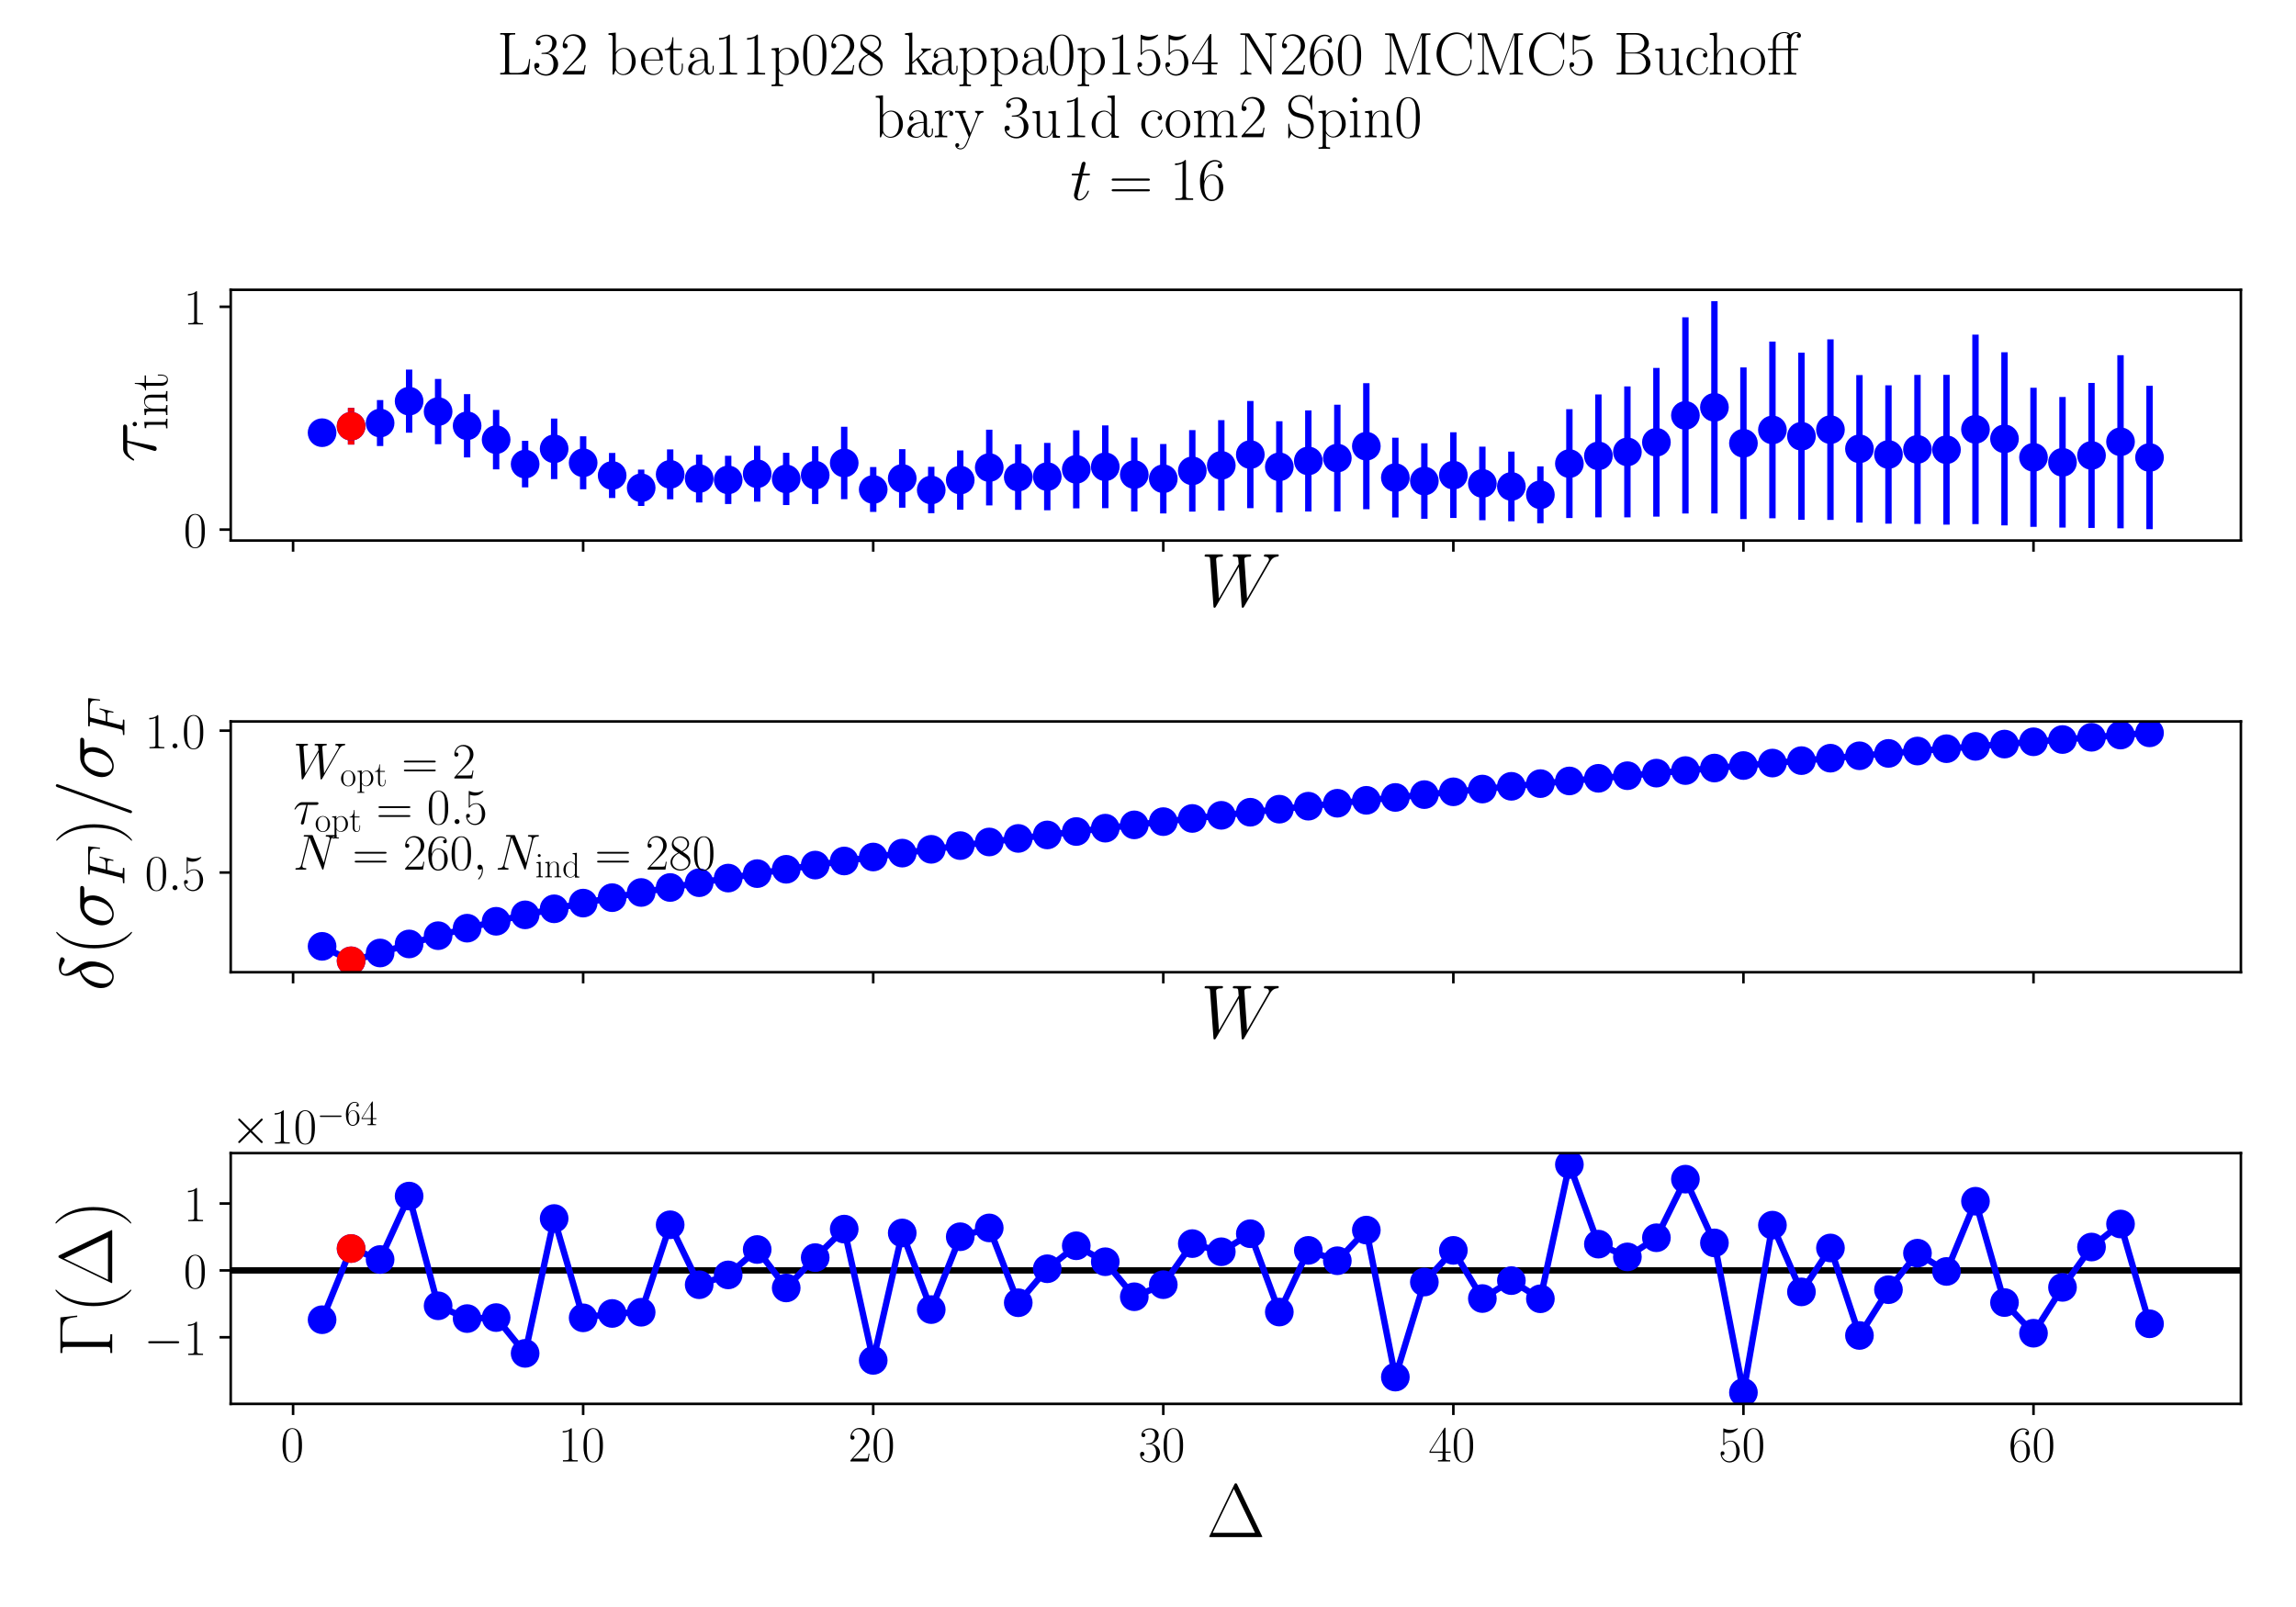 <?xml version="1.0" encoding="utf-8" standalone="no"?>
<!DOCTYPE svg PUBLIC "-//W3C//DTD SVG 1.1//EN"
  "http://www.w3.org/Graphics/SVG/1.1/DTD/svg11.dtd">
<!-- Created with matplotlib (https://matplotlib.org/) -->
<svg height="504pt" version="1.1" viewBox="0 0 720 504" width="720pt" xmlns="http://www.w3.org/2000/svg" xmlns:xlink="http://www.w3.org/1999/xlink">
 <defs>
  <style type="text/css">*{stroke-linecap:butt;stroke-linejoin:round;}</style>
 </defs>
 <g id="figure_1">
  <g id="patch_1">
   <path d="M 0 504 
L 720 504 
L 720 0 
L 0 0 
z
" style="fill:#ffffff;"/>
  </g>
  <g id="axes_1">
   <g id="patch_2">
    <path d="M 72.351 169.529 
L 702.72 169.529 
L 702.72 90.886 
L 72.351 90.886 
z
" style="fill:#ffffff;"/>
   </g>
   <g id="matplotlib.axis_1">
    <g id="xtick_1">
     <g id="line2d_1">
      <defs>
       <path d="M 0 0 
L 0 3.5 
" id="m61abc618db" style="stroke:#000000;stroke-width:0.8;"/>
      </defs>
      <g>
       <use style="stroke:#000000;stroke-width:0.8;" x="91.908" xlink:href="#m61abc618db" y="169.529"/>
      </g>
     </g>
    </g>
    <g id="xtick_2">
     <g id="line2d_2">
      <g>
       <use style="stroke:#000000;stroke-width:0.8;" x="182.87" xlink:href="#m61abc618db" y="169.529"/>
      </g>
     </g>
    </g>
    <g id="xtick_3">
     <g id="line2d_3">
      <g>
       <use style="stroke:#000000;stroke-width:0.8;" x="273.832" xlink:href="#m61abc618db" y="169.529"/>
      </g>
     </g>
    </g>
    <g id="xtick_4">
     <g id="line2d_4">
      <g>
       <use style="stroke:#000000;stroke-width:0.8;" x="364.795" xlink:href="#m61abc618db" y="169.529"/>
      </g>
     </g>
    </g>
    <g id="xtick_5">
     <g id="line2d_5">
      <g>
       <use style="stroke:#000000;stroke-width:0.8;" x="455.757" xlink:href="#m61abc618db" y="169.529"/>
      </g>
     </g>
    </g>
    <g id="xtick_6">
     <g id="line2d_6">
      <g>
       <use style="stroke:#000000;stroke-width:0.8;" x="546.72" xlink:href="#m61abc618db" y="169.529"/>
      </g>
     </g>
    </g>
    <g id="xtick_7">
     <g id="line2d_7">
      <g>
       <use style="stroke:#000000;stroke-width:0.8;" x="637.682" xlink:href="#m61abc618db" y="169.529"/>
      </g>
     </g>
    </g>
    <g id="text_1">
     <!-- $W$ -->
     <g transform="translate(376.484 190.134)scale(0.24 -0.24)">
      <defs>
       <path d="M 90.297 56.969 
C 92.594 60.844 94.797 64.516 100.797 65.125 
C 101.703 65.219 102.594 65.312 102.594 66.906 
C 102.594 68 101.703 68 101.406 68 
C 101.203 68 100.5 68 93.906 68 
C 90.906 68 87.797 68 84.906 68 
C 84.297 68 83.094 68 83.094 66.031 
C 83.094 65.094 83.906 65 84.5 65 
C 86.5 65 89.703 64.406 89.703 61.328 
C 89.703 60.031 89.297 59.328 88.297 57.656 
L 61 10.125 
L 57.406 61.922 
C 57.406 63.109 58.5 65 64.094 65 
C 65.406 65 66.406 65 66.406 66.969 
C 66.406 68 65.406 68 64.906 68 
C 61.406 68 57.703 68 54.094 68 
L 48.906 68 
C 47.406 68 45.594 68 44.094 68 
C 43.5 68 42.297 68 42.297 66.031 
C 42.297 65 43 65 44.703 65 
C 49.297 65 49.297 64.891 49.703 58.938 
L 50 55.359 
L 24.094 10.125 
L 20.406 61.422 
C 20.406 62.531 20.406 65 27.203 65 
C 28.297 65 29.406 65 29.406 66.859 
C 29.406 68 28.5 68 27.906 68 
C 24.406 68 20.703 68 17.094 68 
L 11.906 68 
C 10.406 68 8.594 68 7.094 68 
C 6.5 68 5.297 68 5.297 66.031 
C 5.297 65 6.094 65 7.5 65 
C 12.203 65 12.297 64.391 12.5 61.219 
L 16.906 0.281 
C 17 -1.406 17.094 -2 18.297 -2 
C 19.297 -2 19.5 -1.609 20.406 -0.109 
L 50.203 51.672 
L 53.906 0.281 
C 54 -1.406 54.094 -2 55.297 -2 
C 56.297 -2 56.594 -1.5 57.406 -0.109 
z
" id="CMMI12-87"/>
      </defs>
      <use transform="scale(0.996)" xlink:href="#CMMI12-87"/>
     </g>
    </g>
   </g>
   <g id="matplotlib.axis_2">
    <g id="ytick_1">
     <g id="line2d_8">
      <defs>
       <path d="M 0 0 
L -3.5 0 
" id="m29b7e1a6cc" style="stroke:#000000;stroke-width:0.8;"/>
      </defs>
      <g>
       <use style="stroke:#000000;stroke-width:0.8;" x="72.351" xlink:href="#m29b7e1a6cc" y="166.099"/>
      </g>
     </g>
     <g id="text_2">
      <!-- $\mathdefault{0}$ -->
      <g transform="translate(57.547 171.633)scale(0.16 -0.16)">
       <defs>
        <path d="M 42 31.641 
C 42 37.75 41.906 48.125 37.703 56.109 
C 34 63.109 28.094 65.594 22.906 65.594 
C 18.094 65.594 12 63.406 8.203 56.203 
C 4.203 48.719 3.797 39.438 3.797 31.641 
C 3.797 25.953 3.906 17.281 7 9.672 
C 11.297 -0.609 19 -2 22.906 -2 
C 27.5 -2 34.5 -0.109 38.594 9.375 
C 41.594 16.281 42 24.359 42 31.641 
z
M 22.906 -0.406 
C 16.5 -0.406 12.703 5.078 11.297 12.688 
C 10.203 18.562 10.203 27.156 10.203 32.75 
C 10.203 40.438 10.203 46.828 11.5 52.922 
C 13.406 61.391 19 64 22.906 64 
C 27 64 32.297 61.297 34.203 53.125 
C 35.5 47.438 35.594 40.734 35.594 32.75 
C 35.594 26.25 35.594 18.266 34.406 12.375 
C 32.297 1.484 26.406 -0.406 22.906 -0.406 
z
" id="CMR17-48"/>
       </defs>
       <use transform="scale(0.996)" xlink:href="#CMR17-48"/>
      </g>
     </g>
    </g>
    <g id="ytick_2">
     <g id="line2d_9">
      <g>
       <use style="stroke:#000000;stroke-width:0.8;" x="72.351" xlink:href="#m29b7e1a6cc" y="96.205"/>
      </g>
     </g>
     <g id="text_3">
      <!-- $\mathdefault{1}$ -->
      <g transform="translate(57.547 101.739)scale(0.16 -0.16)">
       <defs>
        <path d="M 26.594 63.406 
C 26.594 65.5 26.5 65.5 25.094 65.5 
C 21.203 61.188 15.297 59.797 9.703 59.797 
C 9.406 59.797 8.906 59.797 8.797 59.5 
C 8.703 59.297 8.703 59.094 8.703 57 
C 11.797 57 17 57.594 21 59.984 
L 21 7.203 
C 21 3.688 20.797 2.5 12.203 2.5 
L 9.203 2.5 
L 9.203 0 
C 14 0 19 0 23.797 0 
C 28.594 0 33.594 0 38.406 0 
L 38.406 2.5 
L 35.406 2.5 
C 26.797 2.5 26.594 3.594 26.594 7.156 
z
" id="CMR17-49"/>
       </defs>
       <use transform="scale(0.996)" xlink:href="#CMR17-49"/>
      </g>
     </g>
    </g>
    <g id="text_4">
     <!-- $\tau_{\mathrm{int}}$ -->
     <g transform="translate(48.896 145.079)rotate(-90)scale(0.24 -0.24)">
      <defs>
       <path d="M 28.703 37.625 
L 45.297 37.625 
C 46.594 37.625 49.906 37.625 49.906 40.812 
C 49.906 43 48 43 46.203 43 
L 18.703 43 
C 16.406 43 13 43 8.406 38.125 
C 5.797 35.234 2.594 29.953 2.594 29.359 
C 2.594 28.766 3.094 28.562 3.703 28.562 
C 4.406 28.562 4.5 28.859 5 29.453 
C 10.203 37.625 15.406 37.625 17.906 37.625 
L 26.203 37.625 
L 15.797 3.484 
C 15.297 1.984 15.297 1.781 15.297 1.484 
C 15.297 0.391 16 -1 18 -1 
C 21.094 -1 21.594 1.688 21.906 3.172 
z
" id="CMMI12-28"/>
       <path d="M 15.5 61.078 
C 15.5 63.266 13.703 65.156 11.406 65.156 
C 9.203 65.156 7.297 63.375 7.297 61.078 
C 7.297 58.891 9.094 57 11.406 57 
C 13.594 57 15.5 58.797 15.5 61.078 
z
M 3.797 42.281 
L 3.797 39.703 
C 9.406 39.703 10.203 39.094 10.203 34.328 
L 10.203 6.672 
C 10.203 2.875 9.797 2.391 3.406 2.391 
L 3.406 -0.203 
C 5.797 0 10.094 0 12.594 0 
C 15 0 19.094 0 21.406 -0.203 
L 21.406 2.391 
C 15.5 2.391 15.297 2.984 15.297 6.562 
L 15.297 43.375 
z
" id="CMR17-105"/>
       <path d="M 41.5 30.203 
C 41.5 35.297 40.5 43.594 28.703 43.594 
C 20.797 43.594 16.703 37.5 15.203 33.5 
L 15.094 33.5 
L 15.094 43.594 
L 3.297 42.5 
L 3.297 39.906 
C 9.203 39.906 10.094 39.297 10.094 34.5 
L 10.094 6.688 
C 10.094 2.875 9.703 2.391 3.297 2.391 
L 3.297 -0.203 
C 5.703 0 10.094 0 12.703 0 
C 15.297 0 19.797 0 22.203 -0.203 
L 22.203 2.391 
C 15.797 2.391 15.406 2.781 15.406 6.688 
L 15.406 25.906 
C 15.406 35.109 21 42 28 42 
C 35.406 42 36.203 35.406 36.203 30.594 
L 36.203 6.688 
C 36.203 2.875 35.797 2.391 29.406 2.391 
L 29.406 -0.203 
C 31.797 0 36.203 0 38.797 0 
C 41.406 0 45.906 0 48.297 -0.203 
L 48.297 2.391 
C 41.906 2.391 41.5 2.781 41.5 6.688 
z
" id="CMR17-110"/>
       <path d="M 15.094 40 
L 29.094 40 
L 29.094 42.578 
L 15.094 42.578 
L 15.094 61 
L 13.297 61 
C 13.094 50.703 9.594 41.688 1.094 41.688 
L 1.094 40 
L 9.797 40 
L 9.797 12.047 
C 9.797 10.156 9.797 -1 21.406 -1 
C 27.297 -1 30.703 4.781 30.703 12.141 
L 30.703 17.812 
L 28.906 17.812 
L 28.906 12.234 
C 28.906 5.375 26.203 0.797 22 0.797 
C 19.094 0.797 15.094 2.781 15.094 11.844 
z
" id="CMR17-116"/>
      </defs>
      <use transform="scale(0.996)" xlink:href="#CMMI12-28"/>
      <use transform="translate(42.364 -14.944)scale(0.697)" xlink:href="#CMR17-105"/>
      <use transform="translate(59.773 -14.944)scale(0.697)" xlink:href="#CMR17-110"/>
      <use transform="translate(93.578 -14.944)scale(0.697)" xlink:href="#CMR17-116"/>
     </g>
    </g>
   </g>
   <g id="LineCollection_1">
    <path clip-path="url(#pd74dfabf95)" d="M 101.004 139.596 
L 101.004 131.815 
" style="fill:none;stroke:#0000ff;stroke-width:2;"/>
    <path clip-path="url(#pd74dfabf95)" d="M 110.1 139.423 
L 110.1 127.949 
" style="fill:none;stroke:#0000ff;stroke-width:2;"/>
    <path clip-path="url(#pd74dfabf95)" d="M 119.196 139.886 
L 119.196 125.475 
" style="fill:none;stroke:#0000ff;stroke-width:2;"/>
    <path clip-path="url(#pd74dfabf95)" d="M 128.293 135.713 
L 128.293 115.919 
" style="fill:none;stroke:#0000ff;stroke-width:2;"/>
    <path clip-path="url(#pd74dfabf95)" d="M 137.389 139.32 
L 137.389 118.85 
" style="fill:none;stroke:#0000ff;stroke-width:2;"/>
    <path clip-path="url(#pd74dfabf95)" d="M 146.485 143.457 
L 146.485 123.614 
" style="fill:none;stroke:#0000ff;stroke-width:2;"/>
    <path clip-path="url(#pd74dfabf95)" d="M 155.581 147.212 
L 155.581 128.572 
" style="fill:none;stroke:#0000ff;stroke-width:2;"/>
    <path clip-path="url(#pd74dfabf95)" d="M 164.678 152.854 
L 164.678 138.254 
" style="fill:none;stroke:#0000ff;stroke-width:2;"/>
    <path clip-path="url(#pd74dfabf95)" d="M 173.774 150.262 
L 173.774 131.263 
" style="fill:none;stroke:#0000ff;stroke-width:2;"/>
    <path clip-path="url(#pd74dfabf95)" d="M 182.87 153.444 
L 182.87 136.841 
" style="fill:none;stroke:#0000ff;stroke-width:2;"/>
    <path clip-path="url(#pd74dfabf95)" d="M 191.966 156.185 
L 191.966 142.053 
" style="fill:none;stroke:#0000ff;stroke-width:2;"/>
    <path clip-path="url(#pd74dfabf95)" d="M 201.063 158.692 
L 201.063 147.276 
" style="fill:none;stroke:#0000ff;stroke-width:2;"/>
    <path clip-path="url(#pd74dfabf95)" d="M 210.159 156.594 
L 210.159 140.946 
" style="fill:none;stroke:#0000ff;stroke-width:2;"/>
    <path clip-path="url(#pd74dfabf95)" d="M 219.255 157.592 
L 219.255 142.592 
" style="fill:none;stroke:#0000ff;stroke-width:2;"/>
    <path clip-path="url(#pd74dfabf95)" d="M 228.351 158.066 
L 228.351 142.949 
" style="fill:none;stroke:#0000ff;stroke-width:2;"/>
    <path clip-path="url(#pd74dfabf95)" d="M 237.447 157.338 
L 237.447 139.817 
" style="fill:none;stroke:#0000ff;stroke-width:2;"/>
    <path clip-path="url(#pd74dfabf95)" d="M 246.544 158.394 
L 246.544 142 
" style="fill:none;stroke:#0000ff;stroke-width:2;"/>
    <path clip-path="url(#pd74dfabf95)" d="M 255.64 158.069 
L 255.64 139.962 
" style="fill:none;stroke:#0000ff;stroke-width:2;"/>
    <path clip-path="url(#pd74dfabf95)" d="M 264.736 156.559 
L 264.736 133.842 
" style="fill:none;stroke:#0000ff;stroke-width:2;"/>
    <path clip-path="url(#pd74dfabf95)" d="M 273.832 160.549 
L 273.832 146.474 
" style="fill:none;stroke:#0000ff;stroke-width:2;"/>
    <path clip-path="url(#pd74dfabf95)" d="M 282.929 159.232 
L 282.929 140.876 
" style="fill:none;stroke:#0000ff;stroke-width:2;"/>
    <path clip-path="url(#pd74dfabf95)" d="M 292.025 160.955 
L 292.025 146.392 
" style="fill:none;stroke:#0000ff;stroke-width:2;"/>
    <path clip-path="url(#pd74dfabf95)" d="M 301.121 159.86 
L 301.121 141.267 
" style="fill:none;stroke:#0000ff;stroke-width:2;"/>
    <path clip-path="url(#pd74dfabf95)" d="M 310.217 158.518 
L 310.217 134.761 
" style="fill:none;stroke:#0000ff;stroke-width:2;"/>
    <path clip-path="url(#pd74dfabf95)" d="M 319.314 159.896 
L 319.314 139.357 
" style="fill:none;stroke:#0000ff;stroke-width:2;"/>
    <path clip-path="url(#pd74dfabf95)" d="M 328.41 160.041 
L 328.41 138.906 
" style="fill:none;stroke:#0000ff;stroke-width:2;"/>
    <path clip-path="url(#pd74dfabf95)" d="M 337.506 159.431 
L 337.506 134.964 
" style="fill:none;stroke:#0000ff;stroke-width:2;"/>
    <path clip-path="url(#pd74dfabf95)" d="M 346.602 159.378 
L 346.602 133.416 
" style="fill:none;stroke:#0000ff;stroke-width:2;"/>
    <path clip-path="url(#pd74dfabf95)" d="M 355.699 160.415 
L 355.699 137.245 
" style="fill:none;stroke:#0000ff;stroke-width:2;"/>
    <path clip-path="url(#pd74dfabf95)" d="M 364.795 161.033 
L 364.795 139.263 
" style="fill:none;stroke:#0000ff;stroke-width:2;"/>
    <path clip-path="url(#pd74dfabf95)" d="M 373.891 160.446 
L 373.891 134.9 
" style="fill:none;stroke:#0000ff;stroke-width:2;"/>
    <path clip-path="url(#pd74dfabf95)" d="M 382.987 160.134 
L 382.987 131.766 
" style="fill:none;stroke:#0000ff;stroke-width:2;"/>
    <path clip-path="url(#pd74dfabf95)" d="M 392.084 159.374 
L 392.084 125.751 
" style="fill:none;stroke:#0000ff;stroke-width:2;"/>
    <path clip-path="url(#pd74dfabf95)" d="M 401.18 160.695 
L 401.18 132.121 
" style="fill:none;stroke:#0000ff;stroke-width:2;"/>
    <path clip-path="url(#pd74dfabf95)" d="M 410.276 160.408 
L 410.276 128.708 
" style="fill:none;stroke:#0000ff;stroke-width:2;"/>
    <path clip-path="url(#pd74dfabf95)" d="M 419.372 160.402 
L 419.372 126.928 
" style="fill:none;stroke:#0000ff;stroke-width:2;"/>
    <path clip-path="url(#pd74dfabf95)" d="M 428.468 159.71 
L 428.468 120.173 
" style="fill:none;stroke:#0000ff;stroke-width:2;"/>
    <path clip-path="url(#pd74dfabf95)" d="M 437.565 162.304 
L 437.565 137.285 
" style="fill:none;stroke:#0000ff;stroke-width:2;"/>
    <path clip-path="url(#pd74dfabf95)" d="M 446.661 162.708 
L 446.661 139.03 
" style="fill:none;stroke:#0000ff;stroke-width:2;"/>
    <path clip-path="url(#pd74dfabf95)" d="M 455.757 162.46 
L 455.757 135.578 
" style="fill:none;stroke:#0000ff;stroke-width:2;"/>
    <path clip-path="url(#pd74dfabf95)" d="M 464.853 163.16 
L 464.853 140.076 
" style="fill:none;stroke:#0000ff;stroke-width:2;"/>
    <path clip-path="url(#pd74dfabf95)" d="M 473.95 163.482 
L 473.95 141.638 
" style="fill:none;stroke:#0000ff;stroke-width:2;"/>
    <path clip-path="url(#pd74dfabf95)" d="M 483.046 164.096 
L 483.046 146.265 
" style="fill:none;stroke:#0000ff;stroke-width:2;"/>
    <path clip-path="url(#pd74dfabf95)" d="M 492.142 162.47 
L 492.142 128.335 
" style="fill:none;stroke:#0000ff;stroke-width:2;"/>
    <path clip-path="url(#pd74dfabf95)" d="M 501.238 162.251 
L 501.238 123.7 
" style="fill:none;stroke:#0000ff;stroke-width:2;"/>
    <path clip-path="url(#pd74dfabf95)" d="M 510.335 162.263 
L 510.335 121.193 
" style="fill:none;stroke:#0000ff;stroke-width:2;"/>
    <path clip-path="url(#pd74dfabf95)" d="M 519.431 162.027 
L 519.431 115.398 
" style="fill:none;stroke:#0000ff;stroke-width:2;"/>
    <path clip-path="url(#pd74dfabf95)" d="M 528.527 161.057 
L 528.527 99.512 
" style="fill:none;stroke:#0000ff;stroke-width:2;"/>
    <path clip-path="url(#pd74dfabf95)" d="M 537.623 161.029 
L 537.623 94.46 
" style="fill:none;stroke:#0000ff;stroke-width:2;"/>
    <path clip-path="url(#pd74dfabf95)" d="M 546.72 162.796 
L 546.72 115.241 
" style="fill:none;stroke:#0000ff;stroke-width:2;"/>
    <path clip-path="url(#pd74dfabf95)" d="M 555.816 162.543 
L 555.816 107.135 
" style="fill:none;stroke:#0000ff;stroke-width:2;"/>
    <path clip-path="url(#pd74dfabf95)" d="M 564.912 163.028 
L 564.912 110.617 
" style="fill:none;stroke:#0000ff;stroke-width:2;"/>
    <path clip-path="url(#pd74dfabf95)" d="M 574.008 163.071 
L 574.008 106.431 
" style="fill:none;stroke:#0000ff;stroke-width:2;"/>
    <path clip-path="url(#pd74dfabf95)" d="M 583.104 163.885 
L 583.104 117.634 
" style="fill:none;stroke:#0000ff;stroke-width:2;"/>
    <path clip-path="url(#pd74dfabf95)" d="M 592.201 164.243 
L 592.201 120.84 
" style="fill:none;stroke:#0000ff;stroke-width:2;"/>
    <path clip-path="url(#pd74dfabf95)" d="M 601.297 164.322 
L 601.297 117.577 
" style="fill:none;stroke:#0000ff;stroke-width:2;"/>
    <path clip-path="url(#pd74dfabf95)" d="M 610.393 164.535 
L 610.393 117.556 
" style="fill:none;stroke:#0000ff;stroke-width:2;"/>
    <path clip-path="url(#pd74dfabf95)" d="M 619.489 164.37 
L 619.489 104.943 
" style="fill:none;stroke:#0000ff;stroke-width:2;"/>
    <path clip-path="url(#pd74dfabf95)" d="M 628.586 164.774 
L 628.586 110.479 
" style="fill:none;stroke:#0000ff;stroke-width:2;"/>
    <path clip-path="url(#pd74dfabf95)" d="M 637.682 165.241 
L 637.682 121.614 
" style="fill:none;stroke:#0000ff;stroke-width:2;"/>
    <path clip-path="url(#pd74dfabf95)" d="M 646.778 165.472 
L 646.778 124.519 
" style="fill:none;stroke:#0000ff;stroke-width:2;"/>
    <path clip-path="url(#pd74dfabf95)" d="M 655.874 165.586 
L 655.874 120.088 
" style="fill:none;stroke:#0000ff;stroke-width:2;"/>
    <path clip-path="url(#pd74dfabf95)" d="M 664.971 165.694 
L 664.971 111.408 
" style="fill:none;stroke:#0000ff;stroke-width:2;"/>
    <path clip-path="url(#pd74dfabf95)" d="M 674.067 165.955 
L 674.067 121.006 
" style="fill:none;stroke:#0000ff;stroke-width:2;"/>
   </g>
   <g id="LineCollection_2">
    <path clip-path="url(#pd74dfabf95)" d="M 110.1 139.423 
L 110.1 127.949 
" style="fill:none;stroke:#ff0000;stroke-width:2;"/>
   </g>
   <g id="line2d_10">
    <defs>
     <path d="M 0 4 
C 1.061 4 2.078 3.579 2.828 2.828 
C 3.579 2.078 4 1.061 4 0 
C 4 -1.061 3.579 -2.078 2.828 -2.828 
C 2.078 -3.579 1.061 -4 0 -4 
C -1.061 -4 -2.078 -3.579 -2.828 -2.828 
C -3.579 -2.078 -4 -1.061 -4 0 
C -4 1.061 -3.579 2.078 -2.828 2.828 
C -2.078 3.579 -1.061 4 0 4 
z
" id="m1b4e641dea" style="stroke:#0000ff;"/>
    </defs>
    <g clip-path="url(#pd74dfabf95)">
     <use style="fill:#0000ff;stroke:#0000ff;" x="101.004" xlink:href="#m1b4e641dea" y="135.706"/>
     <use style="fill:#0000ff;stroke:#0000ff;" x="110.1" xlink:href="#m1b4e641dea" y="133.686"/>
     <use style="fill:#0000ff;stroke:#0000ff;" x="119.196" xlink:href="#m1b4e641dea" y="132.68"/>
     <use style="fill:#0000ff;stroke:#0000ff;" x="128.293" xlink:href="#m1b4e641dea" y="125.816"/>
     <use style="fill:#0000ff;stroke:#0000ff;" x="137.389" xlink:href="#m1b4e641dea" y="129.085"/>
     <use style="fill:#0000ff;stroke:#0000ff;" x="146.485" xlink:href="#m1b4e641dea" y="133.535"/>
     <use style="fill:#0000ff;stroke:#0000ff;" x="155.581" xlink:href="#m1b4e641dea" y="137.892"/>
     <use style="fill:#0000ff;stroke:#0000ff;" x="164.678" xlink:href="#m1b4e641dea" y="145.554"/>
     <use style="fill:#0000ff;stroke:#0000ff;" x="173.774" xlink:href="#m1b4e641dea" y="140.762"/>
     <use style="fill:#0000ff;stroke:#0000ff;" x="182.87" xlink:href="#m1b4e641dea" y="145.143"/>
     <use style="fill:#0000ff;stroke:#0000ff;" x="191.966" xlink:href="#m1b4e641dea" y="149.119"/>
     <use style="fill:#0000ff;stroke:#0000ff;" x="201.063" xlink:href="#m1b4e641dea" y="152.984"/>
     <use style="fill:#0000ff;stroke:#0000ff;" x="210.159" xlink:href="#m1b4e641dea" y="148.77"/>
     <use style="fill:#0000ff;stroke:#0000ff;" x="219.255" xlink:href="#m1b4e641dea" y="150.092"/>
     <use style="fill:#0000ff;stroke:#0000ff;" x="228.351" xlink:href="#m1b4e641dea" y="150.508"/>
     <use style="fill:#0000ff;stroke:#0000ff;" x="237.447" xlink:href="#m1b4e641dea" y="148.577"/>
     <use style="fill:#0000ff;stroke:#0000ff;" x="246.544" xlink:href="#m1b4e641dea" y="150.197"/>
     <use style="fill:#0000ff;stroke:#0000ff;" x="255.64" xlink:href="#m1b4e641dea" y="149.015"/>
     <use style="fill:#0000ff;stroke:#0000ff;" x="264.736" xlink:href="#m1b4e641dea" y="145.201"/>
     <use style="fill:#0000ff;stroke:#0000ff;" x="273.832" xlink:href="#m1b4e641dea" y="153.511"/>
     <use style="fill:#0000ff;stroke:#0000ff;" x="282.929" xlink:href="#m1b4e641dea" y="150.054"/>
     <use style="fill:#0000ff;stroke:#0000ff;" x="292.025" xlink:href="#m1b4e641dea" y="153.673"/>
     <use style="fill:#0000ff;stroke:#0000ff;" x="301.121" xlink:href="#m1b4e641dea" y="150.564"/>
     <use style="fill:#0000ff;stroke:#0000ff;" x="310.217" xlink:href="#m1b4e641dea" y="146.64"/>
     <use style="fill:#0000ff;stroke:#0000ff;" x="319.314" xlink:href="#m1b4e641dea" y="149.626"/>
     <use style="fill:#0000ff;stroke:#0000ff;" x="328.41" xlink:href="#m1b4e641dea" y="149.473"/>
     <use style="fill:#0000ff;stroke:#0000ff;" x="337.506" xlink:href="#m1b4e641dea" y="147.198"/>
     <use style="fill:#0000ff;stroke:#0000ff;" x="346.602" xlink:href="#m1b4e641dea" y="146.397"/>
     <use style="fill:#0000ff;stroke:#0000ff;" x="355.699" xlink:href="#m1b4e641dea" y="148.83"/>
     <use style="fill:#0000ff;stroke:#0000ff;" x="364.795" xlink:href="#m1b4e641dea" y="150.148"/>
     <use style="fill:#0000ff;stroke:#0000ff;" x="373.891" xlink:href="#m1b4e641dea" y="147.673"/>
     <use style="fill:#0000ff;stroke:#0000ff;" x="382.987" xlink:href="#m1b4e641dea" y="145.95"/>
     <use style="fill:#0000ff;stroke:#0000ff;" x="392.084" xlink:href="#m1b4e641dea" y="142.563"/>
     <use style="fill:#0000ff;stroke:#0000ff;" x="401.18" xlink:href="#m1b4e641dea" y="146.408"/>
     <use style="fill:#0000ff;stroke:#0000ff;" x="410.276" xlink:href="#m1b4e641dea" y="144.558"/>
     <use style="fill:#0000ff;stroke:#0000ff;" x="419.372" xlink:href="#m1b4e641dea" y="143.665"/>
     <use style="fill:#0000ff;stroke:#0000ff;" x="428.468" xlink:href="#m1b4e641dea" y="139.941"/>
     <use style="fill:#0000ff;stroke:#0000ff;" x="437.565" xlink:href="#m1b4e641dea" y="149.795"/>
     <use style="fill:#0000ff;stroke:#0000ff;" x="446.661" xlink:href="#m1b4e641dea" y="150.869"/>
     <use style="fill:#0000ff;stroke:#0000ff;" x="455.757" xlink:href="#m1b4e641dea" y="149.019"/>
     <use style="fill:#0000ff;stroke:#0000ff;" x="464.853" xlink:href="#m1b4e641dea" y="151.618"/>
     <use style="fill:#0000ff;stroke:#0000ff;" x="473.95" xlink:href="#m1b4e641dea" y="152.56"/>
     <use style="fill:#0000ff;stroke:#0000ff;" x="483.046" xlink:href="#m1b4e641dea" y="155.181"/>
     <use style="fill:#0000ff;stroke:#0000ff;" x="492.142" xlink:href="#m1b4e641dea" y="145.402"/>
     <use style="fill:#0000ff;stroke:#0000ff;" x="501.238" xlink:href="#m1b4e641dea" y="142.975"/>
     <use style="fill:#0000ff;stroke:#0000ff;" x="510.335" xlink:href="#m1b4e641dea" y="141.728"/>
     <use style="fill:#0000ff;stroke:#0000ff;" x="519.431" xlink:href="#m1b4e641dea" y="138.712"/>
     <use style="fill:#0000ff;stroke:#0000ff;" x="528.527" xlink:href="#m1b4e641dea" y="130.285"/>
     <use style="fill:#0000ff;stroke:#0000ff;" x="537.623" xlink:href="#m1b4e641dea" y="127.745"/>
     <use style="fill:#0000ff;stroke:#0000ff;" x="546.72" xlink:href="#m1b4e641dea" y="139.018"/>
     <use style="fill:#0000ff;stroke:#0000ff;" x="555.816" xlink:href="#m1b4e641dea" y="134.839"/>
     <use style="fill:#0000ff;stroke:#0000ff;" x="564.912" xlink:href="#m1b4e641dea" y="136.823"/>
     <use style="fill:#0000ff;stroke:#0000ff;" x="574.008" xlink:href="#m1b4e641dea" y="134.751"/>
     <use style="fill:#0000ff;stroke:#0000ff;" x="583.104" xlink:href="#m1b4e641dea" y="140.759"/>
     <use style="fill:#0000ff;stroke:#0000ff;" x="592.201" xlink:href="#m1b4e641dea" y="142.542"/>
     <use style="fill:#0000ff;stroke:#0000ff;" x="601.297" xlink:href="#m1b4e641dea" y="140.949"/>
     <use style="fill:#0000ff;stroke:#0000ff;" x="610.393" xlink:href="#m1b4e641dea" y="141.046"/>
     <use style="fill:#0000ff;stroke:#0000ff;" x="619.489" xlink:href="#m1b4e641dea" y="134.656"/>
     <use style="fill:#0000ff;stroke:#0000ff;" x="628.586" xlink:href="#m1b4e641dea" y="137.626"/>
     <use style="fill:#0000ff;stroke:#0000ff;" x="637.682" xlink:href="#m1b4e641dea" y="143.427"/>
     <use style="fill:#0000ff;stroke:#0000ff;" x="646.778" xlink:href="#m1b4e641dea" y="144.996"/>
     <use style="fill:#0000ff;stroke:#0000ff;" x="655.874" xlink:href="#m1b4e641dea" y="142.837"/>
     <use style="fill:#0000ff;stroke:#0000ff;" x="664.971" xlink:href="#m1b4e641dea" y="138.551"/>
     <use style="fill:#0000ff;stroke:#0000ff;" x="674.067" xlink:href="#m1b4e641dea" y="143.481"/>
    </g>
   </g>
   <g id="line2d_11">
    <defs>
     <path d="M 0 4 
C 1.061 4 2.078 3.579 2.828 2.828 
C 3.579 2.078 4 1.061 4 0 
C 4 -1.061 3.579 -2.078 2.828 -2.828 
C 2.078 -3.579 1.061 -4 0 -4 
C -1.061 -4 -2.078 -3.579 -2.828 -2.828 
C -3.579 -2.078 -4 -1.061 -4 0 
C -4 1.061 -3.579 2.078 -2.828 2.828 
C -2.078 3.579 -1.061 4 0 4 
z
" id="m068928b6cd" style="stroke:#ff0000;"/>
    </defs>
    <g clip-path="url(#pd74dfabf95)">
     <use style="fill:#ff0000;stroke:#ff0000;" x="110.1" xlink:href="#m068928b6cd" y="133.686"/>
    </g>
   </g>
   <g id="patch_3">
    <path d="M 72.351 169.529 
L 72.351 90.886 
" style="fill:none;stroke:#000000;stroke-linecap:square;stroke-linejoin:miter;stroke-width:0.8;"/>
   </g>
   <g id="patch_4">
    <path d="M 702.72 169.529 
L 702.72 90.886 
" style="fill:none;stroke:#000000;stroke-linecap:square;stroke-linejoin:miter;stroke-width:0.8;"/>
   </g>
   <g id="patch_5">
    <path d="M 72.351 169.529 
L 702.72 169.529 
" style="fill:none;stroke:#000000;stroke-linecap:square;stroke-linejoin:miter;stroke-width:0.8;"/>
   </g>
   <g id="patch_6">
    <path d="M 72.351 90.886 
L 702.72 90.886 
" style="fill:none;stroke:#000000;stroke-linecap:square;stroke-linejoin:miter;stroke-width:0.8;"/>
   </g>
  </g>
  <g id="axes_2">
   <g id="patch_7">
    <path d="M 72.351 304.913 
L 702.72 304.913 
L 702.72 226.269 
L 72.351 226.269 
z
" style="fill:#ffffff;"/>
   </g>
   <g id="matplotlib.axis_3">
    <g id="xtick_8">
     <g id="line2d_12">
      <g>
       <use style="stroke:#000000;stroke-width:0.8;" x="91.908" xlink:href="#m61abc618db" y="304.913"/>
      </g>
     </g>
    </g>
    <g id="xtick_9">
     <g id="line2d_13">
      <g>
       <use style="stroke:#000000;stroke-width:0.8;" x="182.87" xlink:href="#m61abc618db" y="304.913"/>
      </g>
     </g>
    </g>
    <g id="xtick_10">
     <g id="line2d_14">
      <g>
       <use style="stroke:#000000;stroke-width:0.8;" x="273.832" xlink:href="#m61abc618db" y="304.913"/>
      </g>
     </g>
    </g>
    <g id="xtick_11">
     <g id="line2d_15">
      <g>
       <use style="stroke:#000000;stroke-width:0.8;" x="364.795" xlink:href="#m61abc618db" y="304.913"/>
      </g>
     </g>
    </g>
    <g id="xtick_12">
     <g id="line2d_16">
      <g>
       <use style="stroke:#000000;stroke-width:0.8;" x="455.757" xlink:href="#m61abc618db" y="304.913"/>
      </g>
     </g>
    </g>
    <g id="xtick_13">
     <g id="line2d_17">
      <g>
       <use style="stroke:#000000;stroke-width:0.8;" x="546.72" xlink:href="#m61abc618db" y="304.913"/>
      </g>
     </g>
    </g>
    <g id="xtick_14">
     <g id="line2d_18">
      <g>
       <use style="stroke:#000000;stroke-width:0.8;" x="637.682" xlink:href="#m61abc618db" y="304.913"/>
      </g>
     </g>
    </g>
    <g id="text_5">
     <!-- $W$ -->
     <g transform="translate(376.484 325.517)scale(0.24 -0.24)">
      <use transform="scale(0.996)" xlink:href="#CMMI12-87"/>
     </g>
    </g>
   </g>
   <g id="matplotlib.axis_4">
    <g id="ytick_3">
     <g id="line2d_19">
      <g>
       <use style="stroke:#000000;stroke-width:0.8;" x="72.351" xlink:href="#m29b7e1a6cc" y="273.647"/>
      </g>
     </g>
     <g id="text_6">
      <!-- $\mathdefault{0.5}$ -->
      <g transform="translate(45.407 279.182)scale(0.16 -0.16)">
       <defs>
        <path d="M 18.406 4.797 
C 18.406 7.688 16 9.672 13.594 9.672 
C 10.703 9.672 8.703 7.281 8.703 4.891 
C 8.703 2 11.094 0 13.5 0 
C 16.406 0 18.406 2.391 18.406 4.797 
z
" id="CMMI12-58"/>
        <path d="M 11.406 57.688 
C 12.406 57.281 16.5 56 20.703 56 
C 30 56 35.094 61.109 38 64.062 
C 38 64.953 38 65.5 37.406 65.5 
C 37.297 65.5 37.094 65.5 36.297 65.047 
C 32.797 63.406 28.703 62.078 23.703 62.078 
C 20.703 62.078 16.203 62.484 11.297 64.672 
C 10.203 65.172 10 65.172 9.906 65.172 
C 9.406 65.172 9.297 65.062 9.297 63.078 
L 9.297 34.422 
C 9.297 32.641 9.297 32.141 10.297 32.141 
C 10.797 32.141 11 32.344 11.5 33.031 
C 14.703 37.516 19.094 39.406 24.094 39.406 
C 27.594 39.406 35.094 37.219 35.094 20.141 
C 35.094 16.953 35.094 11.172 32.094 6.578 
C 29.594 2.484 25.703 0.391 21.406 0.391 
C 14.797 0.391 8.094 5 6.297 12.719 
C 6.703 12.609 7.5 12.422 7.906 12.422 
C 9.203 12.422 11.703 13.125 11.703 16.219 
C 11.703 18.906 9.797 20 7.906 20 
C 5.594 20 4.094 18.594 4.094 15.797 
C 4.094 7.094 11 -2 21.594 -2 
C 31.906 -2 41.703 6.875 41.703 19.75 
C 41.703 31.719 33.906 41 24.203 41 
C 19.094 41 14.797 39.109 11.406 35.531 
z
" id="CMR17-53"/>
       </defs>
       <use transform="scale(0.996)" xlink:href="#CMR17-48"/>
       <use transform="translate(45.69 0)scale(0.996)" xlink:href="#CMMI12-58"/>
       <use transform="translate(72.788 0)scale(0.996)" xlink:href="#CMR17-53"/>
      </g>
     </g>
    </g>
    <g id="ytick_4">
     <g id="line2d_20">
      <g>
       <use style="stroke:#000000;stroke-width:0.8;" x="72.351" xlink:href="#m29b7e1a6cc" y="229.156"/>
      </g>
     </g>
     <g id="text_7">
      <!-- $\mathdefault{1.0}$ -->
      <g transform="translate(45.407 234.691)scale(0.16 -0.16)">
       <use transform="scale(0.996)" xlink:href="#CMR17-49"/>
       <use transform="translate(45.69 0)scale(0.996)" xlink:href="#CMMI12-58"/>
       <use transform="translate(72.788 0)scale(0.996)" xlink:href="#CMR17-48"/>
      </g>
     </g>
    </g>
    <g id="text_8">
     <!-- $\delta(\sigma_F)/\sigma_F$ -->
     <g transform="translate(35.43 310.847)rotate(-90)scale(0.24 -0.24)">
      <defs>
       <path d="M 26 43.672 
C 13.203 40.578 4 27.312 4 15.641 
C 4 4.984 11.203 -1 19.203 -1 
C 31 -1 39 15.156 39 28.406 
C 39 37.375 34.797 42.875 32.297 46.156 
C 28.594 50.844 22.594 58.531 22.594 63.312 
C 22.594 65.016 23.906 68 28.297 68 
C 31.406 68 33.297 66.906 36.297 65.203 
C 37.203 64.594 39.5 63.312 40.797 63.312 
C 42.906 63.312 44.406 65.391 44.406 66.984 
C 44.406 68.891 42.906 69.188 39.406 69.984 
C 34.703 70.984 33.297 70.984 31.594 70.984 
C 29.906 70.984 20.094 70.984 20.094 60.812 
C 20.094 55.922 22.594 50.25 26 43.672 
z
M 27.094 41.703 
C 30.906 33.828 32.406 30.844 32.406 24.375 
C 32.406 16.609 28.203 0.984 19.297 0.984 
C 15.406 0.984 9.797 3.578 9.797 12.828 
C 9.797 19.297 13.5 38.109 27.094 41.703 
z
" id="CMMI12-14"/>
       <path d="M 30.594 -24.391 
C 30.594 -24.297 30.594 -24.094 30.297 -23.797 
C 25.703 -19.125 13.406 -6.359 13.406 24.703 
C 13.406 55.766 25.5 68.422 30.406 73.391 
C 30.406 73.5 30.594 73.703 30.594 74 
C 30.594 74.297 30.297 74.5 29.906 74.5 
C 28.797 74.5 20.297 67.125 15.406 56.156 
C 10.406 45.109 9 34.359 9 24.812 
C 9 17.625 9.703 5.484 15.703 -7.359 
C 20.5 -17.734 28.703 -25 29.906 -25 
C 30.406 -25 30.594 -24.797 30.594 -24.391 
z
" id="CMR17-40"/>
       <path d="M 50.797 37.625 
C 52.094 37.625 55.406 37.625 55.406 40.812 
C 55.406 43 53.5 43 51.703 43 
L 29.594 43 
C 14.594 43 3.797 26.344 3.797 14.562 
C 3.797 6.094 9.297 -1 18.297 -1 
C 30.094 -1 43 11.672 43 26.641 
C 43 30.531 42.094 34.312 39.703 37.625 
z
M 18.406 1 
C 13.297 1 9.594 4.891 9.594 11.781 
C 9.594 17.766 13.203 37.625 27.906 37.625 
C 32.203 37.625 37 35.531 37 27.828 
C 37 24.344 35.406 15.953 31.906 10.188 
C 28.297 4.297 22.906 1 18.406 1 
z
" id="CMMI12-27"/>
       <path d="M 29.703 32.109 
L 39.297 32.109 
C 46.906 32.109 47.5 30.406 47.5 27.516 
C 47.5 26.219 47.297 24.828 46.797 22.625 
C 46.594 22.234 46.5 21.734 46.5 21.531 
C 46.5 20.828 46.906 20.438 47.594 20.438 
C 48.406 20.438 48.5 20.828 48.906 22.422 
L 54.703 45.859 
C 54.703 46.266 54.406 46.859 53.703 46.859 
C 52.797 46.859 52.703 46.469 52.297 44.734 
C 50.203 37.125 48.203 35 39.5 35 
L 30.406 35 
L 36.906 61.344 
C 37.797 64.906 38 64.906 42.094 64.906 
L 55.5 64.906 
C 68 64.906 69.797 61.219 69.797 54.125 
C 69.797 53.531 69.797 51.328 69.5 48.734 
C 69.406 48.344 69.203 47.047 69.203 46.641 
C 69.203 45.844 69.703 45.547 70.297 45.547 
C 71 45.547 71.406 45.953 71.594 47.734 
L 73.703 65.219 
C 73.703 65.547 73.906 66.609 73.906 66.828 
C 73.906 68 73 68 71.203 68 
L 23.797 68 
C 21.906 68 20.906 68 20.906 66.078 
C 20.906 64.906 21.594 64.906 23.297 64.906 
C 29.5 64.906 29.5 64.266 29.5 63.281 
C 29.5 62.781 29.406 62.375 29.094 61.281 
L 15.594 7.391 
C 14.703 3.891 14.5 2.891 7.5 2.891 
C 5.594 2.891 4.594 2.891 4.594 1.094 
C 4.594 0 5.5 0 6.094 0 
C 8 0 10 0 11.906 0 
L 24.906 0 
C 27.094 0 29.5 0 31.703 0 
C 32.594 0 33.797 0 33.797 1.797 
C 33.797 2.891 33.203 2.891 31 2.891 
C 23.094 2.891 22.906 3.578 22.906 5.062 
C 22.906 5.562 23.094 6.344 23.297 7.016 
z
" id="CMMI12-70"/>
       <path d="M 26.297 24.703 
C 26.297 31.875 25.594 44.016 19.594 56.859 
C 14.797 67.234 6.594 74.5 5.406 74.5 
C 5.094 74.5 4.703 74.391 4.703 73.891 
C 4.703 73.703 4.797 73.594 4.906 73.391 
C 9.703 68.406 21.906 55.75 21.906 24.75 
C 21.906 -6.359 9.797 -19.016 4.906 -24.016 
C 4.797 -24.203 4.703 -24.312 4.703 -24.5 
C 4.703 -25 5.094 -25 5.406 -25 
C 6.5 -25 15 -17.625 19.906 -6.656 
C 24.906 4.391 26.297 15.141 26.297 24.703 
z
" id="CMR17-41"/>
       <path d="M 42.906 71.281 
C 42.906 71.391 43.5 72.906 43.5 73.094 
C 43.5 74.297 42.5 75 41.703 75 
C 41.203 75 40.297 75 39.5 72.797 
L 6 -21.297 
C 6 -21.406 5.406 -22.891 5.406 -23.094 
C 5.406 -24.297 6.406 -25 7.203 -25 
C 7.797 -25 8.703 -24.891 9.406 -22.797 
z
" id="CMMI12-61"/>
      </defs>
      <use transform="scale(0.996)" xlink:href="#CMMI12-14"/>
      <use transform="translate(46.941 0)scale(0.996)" xlink:href="#CMR17-40"/>
      <use transform="translate(82.222 0)scale(0.996)" xlink:href="#CMMI12-27"/>
      <use transform="translate(137.668 -14.944)scale(0.697)" xlink:href="#CMMI12-70"/>
      <use transform="translate(191.853 0)scale(0.996)" xlink:href="#CMR17-41"/>
      <use transform="translate(227.134 0)scale(0.996)" xlink:href="#CMMI12-61"/>
      <use transform="translate(275.909 0)scale(0.996)" xlink:href="#CMMI12-27"/>
      <use transform="translate(331.354 -14.944)scale(0.697)" xlink:href="#CMMI12-70"/>
     </g>
    </g>
   </g>
   <g id="line2d_21">
    <path clip-path="url(#pe2bb9c6c3c)" d="M 101.004 296.802 
L 110.1 301.338 
L 119.196 298.884 
L 128.293 296.049 
L 137.389 293.457 
L 146.485 291.104 
L 155.581 288.938 
L 164.678 286.922 
L 173.774 285.028 
L 182.87 283.237 
L 191.966 281.533 
L 201.063 279.906 
L 210.159 278.345 
L 219.255 276.842 
L 228.351 275.393 
L 237.447 273.991 
L 246.544 272.632 
L 255.64 271.313 
L 264.736 270.03 
L 273.832 268.78 
L 282.929 267.561 
L 292.025 266.371 
L 301.121 265.208 
L 310.217 264.069 
L 319.314 262.954 
L 328.41 261.861 
L 337.506 260.789 
L 346.602 259.737 
L 355.699 258.703 
L 364.795 257.687 
L 373.891 256.688 
L 382.987 255.705 
L 392.084 254.737 
L 401.18 253.783 
L 410.276 252.844 
L 419.372 251.917 
L 428.468 251.004 
L 437.565 250.103 
L 446.661 249.213 
L 455.757 248.335 
L 464.853 247.468 
L 473.95 246.611 
L 483.046 245.765 
L 492.142 244.928 
L 501.238 244.101 
L 510.335 243.283 
L 519.431 242.474 
L 528.527 241.673 
L 537.623 240.88 
L 546.72 240.096 
L 555.816 239.32 
L 564.912 238.551 
L 574.008 237.789 
L 583.104 237.034 
L 592.201 236.287 
L 601.297 235.546 
L 610.393 234.812 
L 619.489 234.084 
L 628.586 233.363 
L 637.682 232.647 
L 646.778 231.938 
L 655.874 231.234 
L 664.971 230.536 
L 674.067 229.844 
" style="fill:none;stroke:#0000ff;stroke-linecap:square;stroke-width:2;"/>
    <g clip-path="url(#pe2bb9c6c3c)">
     <use style="fill:#0000ff;stroke:#0000ff;" x="101.004" xlink:href="#m1b4e641dea" y="296.802"/>
     <use style="fill:#0000ff;stroke:#0000ff;" x="110.1" xlink:href="#m1b4e641dea" y="301.338"/>
     <use style="fill:#0000ff;stroke:#0000ff;" x="119.196" xlink:href="#m1b4e641dea" y="298.884"/>
     <use style="fill:#0000ff;stroke:#0000ff;" x="128.293" xlink:href="#m1b4e641dea" y="296.049"/>
     <use style="fill:#0000ff;stroke:#0000ff;" x="137.389" xlink:href="#m1b4e641dea" y="293.457"/>
     <use style="fill:#0000ff;stroke:#0000ff;" x="146.485" xlink:href="#m1b4e641dea" y="291.104"/>
     <use style="fill:#0000ff;stroke:#0000ff;" x="155.581" xlink:href="#m1b4e641dea" y="288.938"/>
     <use style="fill:#0000ff;stroke:#0000ff;" x="164.678" xlink:href="#m1b4e641dea" y="286.922"/>
     <use style="fill:#0000ff;stroke:#0000ff;" x="173.774" xlink:href="#m1b4e641dea" y="285.028"/>
     <use style="fill:#0000ff;stroke:#0000ff;" x="182.87" xlink:href="#m1b4e641dea" y="283.237"/>
     <use style="fill:#0000ff;stroke:#0000ff;" x="191.966" xlink:href="#m1b4e641dea" y="281.533"/>
     <use style="fill:#0000ff;stroke:#0000ff;" x="201.063" xlink:href="#m1b4e641dea" y="279.906"/>
     <use style="fill:#0000ff;stroke:#0000ff;" x="210.159" xlink:href="#m1b4e641dea" y="278.345"/>
     <use style="fill:#0000ff;stroke:#0000ff;" x="219.255" xlink:href="#m1b4e641dea" y="276.842"/>
     <use style="fill:#0000ff;stroke:#0000ff;" x="228.351" xlink:href="#m1b4e641dea" y="275.393"/>
     <use style="fill:#0000ff;stroke:#0000ff;" x="237.447" xlink:href="#m1b4e641dea" y="273.991"/>
     <use style="fill:#0000ff;stroke:#0000ff;" x="246.544" xlink:href="#m1b4e641dea" y="272.632"/>
     <use style="fill:#0000ff;stroke:#0000ff;" x="255.64" xlink:href="#m1b4e641dea" y="271.313"/>
     <use style="fill:#0000ff;stroke:#0000ff;" x="264.736" xlink:href="#m1b4e641dea" y="270.03"/>
     <use style="fill:#0000ff;stroke:#0000ff;" x="273.832" xlink:href="#m1b4e641dea" y="268.78"/>
     <use style="fill:#0000ff;stroke:#0000ff;" x="282.929" xlink:href="#m1b4e641dea" y="267.561"/>
     <use style="fill:#0000ff;stroke:#0000ff;" x="292.025" xlink:href="#m1b4e641dea" y="266.371"/>
     <use style="fill:#0000ff;stroke:#0000ff;" x="301.121" xlink:href="#m1b4e641dea" y="265.208"/>
     <use style="fill:#0000ff;stroke:#0000ff;" x="310.217" xlink:href="#m1b4e641dea" y="264.069"/>
     <use style="fill:#0000ff;stroke:#0000ff;" x="319.314" xlink:href="#m1b4e641dea" y="262.954"/>
     <use style="fill:#0000ff;stroke:#0000ff;" x="328.41" xlink:href="#m1b4e641dea" y="261.861"/>
     <use style="fill:#0000ff;stroke:#0000ff;" x="337.506" xlink:href="#m1b4e641dea" y="260.789"/>
     <use style="fill:#0000ff;stroke:#0000ff;" x="346.602" xlink:href="#m1b4e641dea" y="259.737"/>
     <use style="fill:#0000ff;stroke:#0000ff;" x="355.699" xlink:href="#m1b4e641dea" y="258.703"/>
     <use style="fill:#0000ff;stroke:#0000ff;" x="364.795" xlink:href="#m1b4e641dea" y="257.687"/>
     <use style="fill:#0000ff;stroke:#0000ff;" x="373.891" xlink:href="#m1b4e641dea" y="256.688"/>
     <use style="fill:#0000ff;stroke:#0000ff;" x="382.987" xlink:href="#m1b4e641dea" y="255.705"/>
     <use style="fill:#0000ff;stroke:#0000ff;" x="392.084" xlink:href="#m1b4e641dea" y="254.737"/>
     <use style="fill:#0000ff;stroke:#0000ff;" x="401.18" xlink:href="#m1b4e641dea" y="253.783"/>
     <use style="fill:#0000ff;stroke:#0000ff;" x="410.276" xlink:href="#m1b4e641dea" y="252.844"/>
     <use style="fill:#0000ff;stroke:#0000ff;" x="419.372" xlink:href="#m1b4e641dea" y="251.917"/>
     <use style="fill:#0000ff;stroke:#0000ff;" x="428.468" xlink:href="#m1b4e641dea" y="251.004"/>
     <use style="fill:#0000ff;stroke:#0000ff;" x="437.565" xlink:href="#m1b4e641dea" y="250.103"/>
     <use style="fill:#0000ff;stroke:#0000ff;" x="446.661" xlink:href="#m1b4e641dea" y="249.213"/>
     <use style="fill:#0000ff;stroke:#0000ff;" x="455.757" xlink:href="#m1b4e641dea" y="248.335"/>
     <use style="fill:#0000ff;stroke:#0000ff;" x="464.853" xlink:href="#m1b4e641dea" y="247.468"/>
     <use style="fill:#0000ff;stroke:#0000ff;" x="473.95" xlink:href="#m1b4e641dea" y="246.611"/>
     <use style="fill:#0000ff;stroke:#0000ff;" x="483.046" xlink:href="#m1b4e641dea" y="245.765"/>
     <use style="fill:#0000ff;stroke:#0000ff;" x="492.142" xlink:href="#m1b4e641dea" y="244.928"/>
     <use style="fill:#0000ff;stroke:#0000ff;" x="501.238" xlink:href="#m1b4e641dea" y="244.101"/>
     <use style="fill:#0000ff;stroke:#0000ff;" x="510.335" xlink:href="#m1b4e641dea" y="243.283"/>
     <use style="fill:#0000ff;stroke:#0000ff;" x="519.431" xlink:href="#m1b4e641dea" y="242.474"/>
     <use style="fill:#0000ff;stroke:#0000ff;" x="528.527" xlink:href="#m1b4e641dea" y="241.673"/>
     <use style="fill:#0000ff;stroke:#0000ff;" x="537.623" xlink:href="#m1b4e641dea" y="240.88"/>
     <use style="fill:#0000ff;stroke:#0000ff;" x="546.72" xlink:href="#m1b4e641dea" y="240.096"/>
     <use style="fill:#0000ff;stroke:#0000ff;" x="555.816" xlink:href="#m1b4e641dea" y="239.32"/>
     <use style="fill:#0000ff;stroke:#0000ff;" x="564.912" xlink:href="#m1b4e641dea" y="238.551"/>
     <use style="fill:#0000ff;stroke:#0000ff;" x="574.008" xlink:href="#m1b4e641dea" y="237.789"/>
     <use style="fill:#0000ff;stroke:#0000ff;" x="583.104" xlink:href="#m1b4e641dea" y="237.034"/>
     <use style="fill:#0000ff;stroke:#0000ff;" x="592.201" xlink:href="#m1b4e641dea" y="236.287"/>
     <use style="fill:#0000ff;stroke:#0000ff;" x="601.297" xlink:href="#m1b4e641dea" y="235.546"/>
     <use style="fill:#0000ff;stroke:#0000ff;" x="610.393" xlink:href="#m1b4e641dea" y="234.812"/>
     <use style="fill:#0000ff;stroke:#0000ff;" x="619.489" xlink:href="#m1b4e641dea" y="234.084"/>
     <use style="fill:#0000ff;stroke:#0000ff;" x="628.586" xlink:href="#m1b4e641dea" y="233.363"/>
     <use style="fill:#0000ff;stroke:#0000ff;" x="637.682" xlink:href="#m1b4e641dea" y="232.647"/>
     <use style="fill:#0000ff;stroke:#0000ff;" x="646.778" xlink:href="#m1b4e641dea" y="231.938"/>
     <use style="fill:#0000ff;stroke:#0000ff;" x="655.874" xlink:href="#m1b4e641dea" y="231.234"/>
     <use style="fill:#0000ff;stroke:#0000ff;" x="664.971" xlink:href="#m1b4e641dea" y="230.536"/>
     <use style="fill:#0000ff;stroke:#0000ff;" x="674.067" xlink:href="#m1b4e641dea" y="229.844"/>
    </g>
   </g>
   <g id="line2d_22">
    <path clip-path="url(#pe2bb9c6c3c)" d="M 110.1 301.338 
" style="fill:none;stroke:#ff0000;stroke-linecap:square;stroke-width:2;"/>
    <g clip-path="url(#pe2bb9c6c3c)">
     <use style="fill:#ff0000;stroke:#ff0000;" x="110.1" xlink:href="#m068928b6cd" y="301.338"/>
    </g>
   </g>
   <g id="patch_8">
    <path d="M 72.351 304.913 
L 72.351 226.269 
" style="fill:none;stroke:#000000;stroke-linecap:square;stroke-linejoin:miter;stroke-width:0.8;"/>
   </g>
   <g id="patch_9">
    <path d="M 702.72 304.913 
L 702.72 226.269 
" style="fill:none;stroke:#000000;stroke-linecap:square;stroke-linejoin:miter;stroke-width:0.8;"/>
   </g>
   <g id="patch_10">
    <path d="M 72.351 304.913 
L 702.72 304.913 
" style="fill:none;stroke:#000000;stroke-linecap:square;stroke-linejoin:miter;stroke-width:0.8;"/>
   </g>
   <g id="patch_11">
    <path d="M 72.351 226.269 
L 702.72 226.269 
" style="fill:none;stroke:#000000;stroke-linecap:square;stroke-linejoin:miter;stroke-width:0.8;"/>
   </g>
   <g id="text_9">
    <!-- $W_{\rm opt} = 2$ -->
    <g transform="translate(91.908 244.142)scale(0.16 -0.16)">
     <defs>
      <path d="M 43.094 21.188 
C 43.094 34 33.797 44 22.906 44 
C 12 44 2.703 34 2.703 21.188 
C 2.703 8.609 12 -1 22.906 -1 
C 33.797 -1 43.094 8.609 43.094 21.188 
z
M 22.906 0.797 
C 18.203 0.797 14.203 3.594 11.906 7.5 
C 9.406 11.984 9.094 17.594 9.094 22 
C 9.094 26.203 9.297 31.406 11.906 35.906 
C 13.906 39.203 17.797 42.406 22.906 42.406 
C 27.406 42.406 31.203 39.906 33.594 36.406 
C 36.703 31.703 36.703 25.109 36.703 22 
C 36.703 18.094 36.5 12.109 33.797 7.297 
C 31 2.703 26.703 0.797 22.906 0.797 
z
" id="CMR17-111"/>
      <path d="M 22 -16.609 
C 15.594 -16.609 15.203 -16.203 15.203 -12.328 
L 15.203 6.281 
C 18.094 2.094 22.297 -0.594 27.594 -0.594 
C 37.594 -0.594 47.703 8.172 47.703 21.688 
C 47.703 34.234 39 43.781 28.703 43.781 
C 22.703 43.781 17.797 40.5 15 36.531 
L 15 43.781 
L 3.094 42.688 
L 3.094 40.109 
C 9 40.109 9.906 39.5 9.906 34.734 
L 9.906 -12.328 
C 9.906 -16.109 9.5 -16.609 3.094 -16.609 
L 3.094 -19.188 
C 5.5 -19 9.906 -19 12.5 -19 
C 15.094 -19 19.594 -19 22 -19.188 
z
M 15.203 31.438 
C 15.203 32.844 15.203 34.922 19.094 38.609 
C 19.594 39.016 23 42 28 42 
C 35.297 42 41.297 32.938 41.297 21.594 
C 41.297 10.25 34.906 1 27 1 
C 23.406 1 19.5 2.688 16.5 7.375 
C 15.203 9.562 15.203 10.156 15.203 11.75 
z
" id="CMR17-112"/>
      <path d="M 64.297 31.516 
C 65.797 31.516 67.297 31.516 67.297 33.203 
C 67.297 35 65.594 35 63.906 35 
L 8 35 
C 6.297 35 4.594 35 4.594 33.203 
C 4.594 31.516 6.094 31.516 7.594 31.516 
z
M 63.906 14 
C 65.594 14 67.297 14 67.297 15.797 
C 67.297 17.484 65.797 17.484 64.297 17.484 
L 7.594 17.484 
C 6.094 17.484 4.594 17.484 4.594 15.797 
C 4.594 14 6.297 14 8 14 
z
" id="CMR17-61"/>
      <path d="M 41.703 15.453 
L 39.906 15.453 
C 38.906 8.375 38.094 7.172 37.703 6.562 
C 37.203 5.766 30 5.766 28.594 5.766 
L 9.406 5.766 
C 13 9.672 20 16.75 28.5 24.953 
C 34.594 30.734 41.703 37.531 41.703 47.422 
C 41.703 59.219 32.297 66 21.797 66 
C 10.797 66 4.094 56.312 4.094 47.344 
C 4.094 43.438 7 42.938 8.203 42.938 
C 9.203 42.938 12.203 43.547 12.203 47.031 
C 12.203 50.109 9.594 51 8.203 51 
C 7.594 51 7 50.906 6.594 50.703 
C 8.5 59.219 14.297 63.406 20.406 63.406 
C 29.094 63.406 34.797 56.516 34.797 47.422 
C 34.797 38.734 29.703 31.25 24 24.75 
L 4.094 2.281 
L 4.094 0 
L 39.297 0 
z
" id="CMR17-50"/>
     </defs>
     <use transform="scale(0.996)" xlink:href="#CMMI12-87"/>
     <use transform="translate(92.096 -14.944)scale(0.697)" xlink:href="#CMR17-111"/>
     <use transform="translate(124.079 -14.944)scale(0.697)" xlink:href="#CMR17-112"/>
     <use transform="translate(159.706 -14.944)scale(0.697)" xlink:href="#CMR17-116"/>
     <use transform="translate(212.574 0)scale(0.996)" xlink:href="#CMR17-61"/>
     <use transform="translate(311.963 0)scale(0.996)" xlink:href="#CMR17-50"/>
    </g>
   </g>
   <g id="text_10">
    <!-- $\tau_{\rm opt} = 0.5$ -->
    <g transform="translate(91.908 258.441)scale(0.16 -0.16)">
     <use transform="scale(0.996)" xlink:href="#CMMI12-28"/>
     <use transform="translate(42.364 -14.944)scale(0.697)" xlink:href="#CMR17-111"/>
     <use transform="translate(74.347 -14.944)scale(0.697)" xlink:href="#CMR17-112"/>
     <use transform="translate(109.974 -14.944)scale(0.697)" xlink:href="#CMR17-116"/>
     <use transform="translate(162.842 0)scale(0.996)" xlink:href="#CMR17-61"/>
     <use transform="translate(262.231 0)scale(0.996)" xlink:href="#CMR17-48"/>
     <use transform="translate(307.921 0)scale(0.996)" xlink:href="#CMMI12-58"/>
     <use transform="translate(335.019 0)scale(0.996)" xlink:href="#CMR17-53"/>
    </g>
   </g>
   <g id="text_11">
    <!-- $N = 260, N_{\rm ind} = 280$ -->
    <g transform="translate(91.908 272.74)scale(0.16 -0.16)">
     <defs>
      <path d="M 74 57.781 
C 75.094 62.094 76.703 65.094 84.297 65.094 
C 84.594 65.094 85.797 65.094 85.797 66.859 
C 85.797 68 84.906 68 84.5 68 
C 82.5 68 77.406 68 75.406 68 
L 70.594 68 
C 69.203 68 67.406 68 66 68 
C 65.406 68 64.203 68 64.203 66.094 
C 64.203 65.094 65 65.094 65.703 65.094 
C 71.703 65.094 72.094 62.797 72.094 60.984 
C 72.094 60.094 72 59.781 71.703 58.391 
L 60.406 13.281 
L 39 66.391 
C 38.297 68 38.203 68 36 68 
L 23.797 68 
C 21.797 68 20.906 68 20.906 66.094 
C 20.906 65.094 21.594 65.094 23.5 65.094 
C 24 65.094 29.906 65.094 29.906 64.297 
C 29.906 64.094 29.703 63.297 29.594 63 
L 16.297 9.922 
C 15.094 5 12.703 2.906 6.094 2.906 
C 5.594 2.906 4.594 2.906 4.594 1.047 
C 4.594 0 5.594 0 5.906 0 
C 7.906 0 13 0 15 0 
L 19.797 0 
C 21.203 0 22.906 0 24.297 0 
C 25 0 26.094 0 26.094 1.906 
C 26.094 2.812 25.094 2.906 24.703 2.906 
C 21.406 2.906 18.203 3.5 18.203 7.094 
C 18.203 7.891 18.406 8.781 18.594 9.578 
L 32.094 63 
C 32.703 62 32.703 61.812 33.094 60.906 
L 56.906 1.797 
C 57.406 0.594 57.594 0 58.5 0 
C 59.5 0 59.594 0.297 60 2 
z
" id="CMMI12-78"/>
      <path d="M 10.594 34 
C 10.594 57.656 21.797 63 28.297 63 
C 30.406 63 35.5 62.641 37.5 59 
C 35.906 59 32.906 59 32.906 55.516 
C 32.906 52.828 35.094 51.922 36.5 51.922 
C 37.406 51.922 40.094 52.312 40.094 55.625 
C 40.094 61.781 35.094 65.297 28.203 65.297 
C 16.297 65.297 3.797 52.969 3.797 31 
C 3.797 3.953 15.094 -2 23.094 -2 
C 32.797 -2 42 6.672 42 20.047 
C 42 32.516 33.906 41.594 23.703 41.594 
C 17.594 41.594 13.094 37.609 10.594 30.625 
z
M 23.094 0.391 
C 10.797 0.391 10.797 18.75 10.797 22.438 
C 10.797 29.625 14.203 40 23.5 40 
C 25.203 40 30.094 40 33.406 33.125 
C 35.203 29.219 35.203 25.141 35.203 20.141 
C 35.203 14.75 35.203 10.781 33.094 6.781 
C 30.906 2.672 27.703 0.391 23.094 0.391 
z
" id="CMR17-54"/>
      <path d="M 19.5 -0.484 
C 19.5 5.359 17.594 9.672 13.5 9.672 
C 10.297 9.672 8.703 7.078 8.703 4.891 
C 8.703 2.688 10.203 0 13.594 0 
C 14.906 0 16 0.406 16.906 1.297 
C 17.094 1.5 17.203 1.5 17.297 1.5 
C 17.5 1.5 17.5 0.078 17.5 -0.422 
C 17.5 -3.75 16.906 -10.297 11.094 -16.875 
C 10 -18.078 10 -18.281 10 -18.484 
C 10 -19 10.5 -19.5 11 -19.5 
C 11.797 -19.5 19.5 -12.047 19.5 -0.484 
z
" id="CMMI12-59"/>
      <path d="M 29.203 67.594 
L 29.203 65 
C 35.094 65 36 64.406 36 59.688 
L 36 36.641 
C 35.594 37.141 31.5 43.594 23.406 43.594 
C 13.203 43.594 3.297 34.5 3.297 21.312 
C 3.297 8.203 12.594 -1 22.406 -1 
C 30.906 -1 35.297 5.266 35.797 5.938 
L 35.797 -0.984 
L 47.906 -0.984 
L 47.906 2 
C 42 2 41.094 2.594 41.094 7.391 
L 41.094 68.688 
z
M 35.797 11.797 
C 35.797 8.797 34 6.094 31.703 4.094 
C 28.297 1.094 24.906 0.594 23 0.594 
C 20.094 0.594 9.703 2.094 9.703 21.188 
C 9.703 40.812 21.297 42 23.906 42 
C 28.5 42 32.203 39.406 34.5 35.797 
C 35.797 33.703 35.797 33.406 35.797 31.609 
z
" id="CMR17-100"/>
      <path d="M 27.203 35.375 
C 33.5 38.547 39.906 43.328 39.906 50.984 
C 39.906 60.016 31.094 65.297 23 65.297 
C 13.906 65.297 5.906 58.734 5.906 49.688 
C 5.906 47.203 6.5 42.922 10.406 39.141 
C 11.406 38.156 15.594 35.172 18.297 33.281 
C 13.797 30.984 3.297 25.531 3.297 14.594 
C 3.297 4.359 13.094 -2 22.797 -2 
C 33.5 -2 42.5 5.656 42.5 15.781 
C 42.5 24.844 36.406 29.016 32.406 31.703 
z
M 14.094 44.094 
C 13.297 44.594 9.297 47.672 9.297 52.359 
C 9.297 58.422 15.594 63 22.797 63 
C 30.703 63 36.5 57.438 36.5 50.969 
C 36.5 41.703 26.094 36.422 25.594 36.422 
C 25.5 36.422 25.406 36.422 24.594 37.031 
z
M 32.5 23.734 
C 34 22.641 38.797 19.375 38.797 13.297 
C 38.797 5.953 31.406 0.391 23 0.391 
C 13.906 0.391 7 6.844 7 14.688 
C 7 22.547 13.094 29.094 20 32.188 
z
" id="CMR17-56"/>
     </defs>
     <use transform="scale(0.996)" xlink:href="#CMMI12-78"/>
     <use transform="translate(116.196 0)scale(0.996)" xlink:href="#CMR17-61"/>
     <use transform="translate(215.585 0)scale(0.996)" xlink:href="#CMR17-50"/>
     <use transform="translate(261.275 0)scale(0.996)" xlink:href="#CMR17-54"/>
     <use transform="translate(306.966 0)scale(0.996)" xlink:href="#CMR17-48"/>
     <use transform="translate(352.656 0)scale(0.996)" xlink:href="#CMMI12-59"/>
     <use transform="translate(396.358 0)scale(0.996)" xlink:href="#CMMI12-78"/>
     <use transform="translate(474.473 -14.944)scale(0.697)" xlink:href="#CMR17-105"/>
     <use transform="translate(491.882 -14.944)scale(0.697)" xlink:href="#CMR17-110"/>
     <use transform="translate(527.509 -14.944)scale(0.697)" xlink:href="#CMR17-100"/>
     <use transform="translate(591.308 0)scale(0.996)" xlink:href="#CMR17-61"/>
     <use transform="translate(690.697 0)scale(0.996)" xlink:href="#CMR17-50"/>
     <use transform="translate(736.387 0)scale(0.996)" xlink:href="#CMR17-56"/>
     <use transform="translate(782.077 0)scale(0.996)" xlink:href="#CMR17-48"/>
    </g>
   </g>
  </g>
  <g id="axes_3">
   <g id="patch_12">
    <path d="M 72.351 440.296 
L 702.72 440.296 
L 702.72 361.652 
L 72.351 361.652 
z
" style="fill:#ffffff;"/>
   </g>
   <g id="matplotlib.axis_5">
    <g id="xtick_15">
     <g id="line2d_23">
      <g>
       <use style="stroke:#000000;stroke-width:0.8;" x="91.908" xlink:href="#m61abc618db" y="440.296"/>
      </g>
     </g>
     <g id="text_12">
      <!-- $\mathdefault{0}$ -->
      <g transform="translate(88.006 458.365)scale(0.16 -0.16)">
       <use transform="scale(0.996)" xlink:href="#CMR17-48"/>
      </g>
     </g>
    </g>
    <g id="xtick_16">
     <g id="line2d_24">
      <g>
       <use style="stroke:#000000;stroke-width:0.8;" x="182.87" xlink:href="#m61abc618db" y="440.296"/>
      </g>
     </g>
     <g id="text_13">
      <!-- $\mathdefault{10}$ -->
      <g transform="translate(175.066 458.365)scale(0.16 -0.16)">
       <use transform="scale(0.996)" xlink:href="#CMR17-49"/>
       <use transform="translate(45.69 0)scale(0.996)" xlink:href="#CMR17-48"/>
      </g>
     </g>
    </g>
    <g id="xtick_17">
     <g id="line2d_25">
      <g>
       <use style="stroke:#000000;stroke-width:0.8;" x="273.832" xlink:href="#m61abc618db" y="440.296"/>
      </g>
     </g>
     <g id="text_14">
      <!-- $\mathdefault{20}$ -->
      <g transform="translate(266.028 458.365)scale(0.16 -0.16)">
       <use transform="scale(0.996)" xlink:href="#CMR17-50"/>
       <use transform="translate(45.69 0)scale(0.996)" xlink:href="#CMR17-48"/>
      </g>
     </g>
    </g>
    <g id="xtick_18">
     <g id="line2d_26">
      <g>
       <use style="stroke:#000000;stroke-width:0.8;" x="364.795" xlink:href="#m61abc618db" y="440.296"/>
      </g>
     </g>
     <g id="text_15">
      <!-- $\mathdefault{30}$ -->
      <g transform="translate(356.991 458.365)scale(0.16 -0.16)">
       <defs>
        <path d="M 22.094 33.703 
C 31 33.703 34.906 25.969 34.906 17.031 
C 34.906 5 28.5 0.391 22.703 0.391 
C 17.406 0.391 8.797 3.031 6.094 10.828 
C 6.594 10.625 7.094 10.625 7.594 10.625 
C 10 10.625 11.797 12.219 11.797 14.812 
C 11.797 17.703 9.594 19 7.594 19 
C 5.906 19 3.297 18.203 3.297 14.469 
C 3.297 5.234 12.297 -2 22.906 -2 
C 34 -2 42.5 6.719 42.5 16.953 
C 42.5 26.672 34.5 33.703 25 34.797 
C 32.594 36.375 39.906 43.062 39.906 52.016 
C 39.906 59.688 32 65.297 23 65.297 
C 13.906 65.297 5.906 59.828 5.906 52.016 
C 5.906 48.594 8.5 48 9.797 48 
C 11.906 48 13.703 49.297 13.703 51.891 
C 13.703 54.469 11.906 55.766 9.797 55.766 
C 9.406 55.766 8.906 55.766 8.5 55.578 
C 11.406 61.859 19.297 63 22.797 63 
C 26.297 63 32.906 61.328 32.906 51.875 
C 32.906 49.109 32.5 44.188 29.094 39.844 
C 26.094 36 22.703 36 19.406 35.688 
C 18.906 35.688 16.594 35.453 16.203 35.453 
C 15.5 35.359 15.094 35.266 15.094 34.5 
C 15.094 33.797 15.203 33.703 17.203 33.703 
z
" id="CMR17-51"/>
       </defs>
       <use transform="scale(0.996)" xlink:href="#CMR17-51"/>
       <use transform="translate(45.69 0)scale(0.996)" xlink:href="#CMR17-48"/>
      </g>
     </g>
    </g>
    <g id="xtick_19">
     <g id="line2d_27">
      <g>
       <use style="stroke:#000000;stroke-width:0.8;" x="455.757" xlink:href="#m61abc618db" y="440.296"/>
      </g>
     </g>
     <g id="text_16">
      <!-- $\mathdefault{40}$ -->
      <g transform="translate(447.953 458.365)scale(0.16 -0.16)">
       <defs>
        <path d="M 33.594 64.406 
C 33.594 66.5 33.5 66.5 31.703 66.5 
L 2 19.594 
L 2 17 
L 27.797 17 
L 27.797 7.141 
C 27.797 3.5 27.594 2.5 20.594 2.5 
L 18.703 2.5 
L 18.703 0 
C 21.906 0 27.297 0 30.703 0 
C 34.094 0 39.5 0 42.703 0 
L 42.703 2.5 
L 40.797 2.5 
C 33.797 2.5 33.594 3.5 33.594 7.141 
L 33.594 17 
L 43.797 17 
L 43.797 19.594 
L 33.594 19.594 
z
M 28.094 57.859 
L 28.094 19.594 
L 4 19.594 
z
" id="CMR17-52"/>
       </defs>
       <use transform="scale(0.996)" xlink:href="#CMR17-52"/>
       <use transform="translate(45.69 0)scale(0.996)" xlink:href="#CMR17-48"/>
      </g>
     </g>
    </g>
    <g id="xtick_20">
     <g id="line2d_28">
      <g>
       <use style="stroke:#000000;stroke-width:0.8;" x="546.72" xlink:href="#m61abc618db" y="440.296"/>
      </g>
     </g>
     <g id="text_17">
      <!-- $\mathdefault{50}$ -->
      <g transform="translate(538.916 458.365)scale(0.16 -0.16)">
       <use transform="scale(0.996)" xlink:href="#CMR17-53"/>
       <use transform="translate(45.69 0)scale(0.996)" xlink:href="#CMR17-48"/>
      </g>
     </g>
    </g>
    <g id="xtick_21">
     <g id="line2d_29">
      <g>
       <use style="stroke:#000000;stroke-width:0.8;" x="637.682" xlink:href="#m61abc618db" y="440.296"/>
      </g>
     </g>
     <g id="text_18">
      <!-- $\mathdefault{60}$ -->
      <g transform="translate(629.878 458.365)scale(0.16 -0.16)">
       <use transform="scale(0.996)" xlink:href="#CMR17-54"/>
       <use transform="translate(45.69 0)scale(0.996)" xlink:href="#CMR17-48"/>
      </g>
     </g>
    </g>
    <g id="text_19">
     <!-- $\Delta$ -->
     <g transform="translate(378.305 482.069)scale(0.24 -0.24)">
      <defs>
       <path d="M 40.594 68.797 
C 39.797 70.5 39.406 70.5 38.594 70.5 
C 37.406 70.5 37.297 70.297 36.594 68.891 
L 4.203 1.703 
C 4.094 1.5 3.703 0.594 3.703 0.5 
C 3.703 0.094 3.797 0 5.594 0 
L 71.5 0 
C 73.297 0 73.406 0.094 73.406 0.5 
C 73.406 0.594 73 1.5 72.906 1.703 
z
M 36.094 63.094 
L 63.797 5.594 
L 8.297 5.594 
z
" id="CMR17-1"/>
      </defs>
      <use transform="scale(0.996)" xlink:href="#CMR17-1"/>
     </g>
    </g>
   </g>
   <g id="matplotlib.axis_6">
    <g id="ytick_5">
     <g id="line2d_30">
      <g>
       <use style="stroke:#000000;stroke-width:0.8;" x="72.351" xlink:href="#m29b7e1a6cc" y="419.411"/>
      </g>
     </g>
     <g id="text_20">
      <!-- $\mathdefault{−1}$ -->
      <g transform="translate(45.149 424.946)scale(0.16 -0.16)">
       <defs>
        <path d="M 65.906 23 
C 67.594 23 69.406 23 69.406 25 
C 69.406 27 67.594 27 65.906 27 
L 11.797 27 
C 10.094 27 8.297 27 8.297 25 
C 8.297 23 10.094 23 11.797 23 
z
" id="CMSY10-0"/>
       </defs>
       <use transform="scale(0.996)" xlink:href="#CMSY10-0"/>
       <use transform="translate(77.487 0)scale(0.996)" xlink:href="#CMR17-49"/>
      </g>
     </g>
    </g>
    <g id="ytick_6">
     <g id="line2d_31">
      <g>
       <use style="stroke:#000000;stroke-width:0.8;" x="72.351" xlink:href="#m29b7e1a6cc" y="398.435"/>
      </g>
     </g>
     <g id="text_21">
      <!-- $\mathdefault{0}$ -->
      <g transform="translate(57.547 403.969)scale(0.16 -0.16)">
       <use transform="scale(0.996)" xlink:href="#CMR17-48"/>
      </g>
     </g>
    </g>
    <g id="ytick_7">
     <g id="line2d_32">
      <g>
       <use style="stroke:#000000;stroke-width:0.8;" x="72.351" xlink:href="#m29b7e1a6cc" y="377.458"/>
      </g>
     </g>
     <g id="text_22">
      <!-- $\mathdefault{1}$ -->
      <g transform="translate(57.547 382.993)scale(0.16 -0.16)">
       <use transform="scale(0.996)" xlink:href="#CMR17-49"/>
      </g>
     </g>
    </g>
    <g id="text_23">
     <!-- $\Gamma(\Delta)$ -->
     <g transform="translate(35.191 425.557)rotate(-90)scale(0.24 -0.24)">
      <defs>
       <path d="M 51.797 68 
L 5.094 68 
L 5.094 65.406 
C 12 65.406 13.094 65.406 13.094 60.906 
L 13.094 7 
C 13.094 2.5 12 2.5 5.094 2.5 
L 5.094 0 
C 8 0 13.594 0 16.703 0 
C 20.797 0 25.594 0 29.703 0 
L 29.703 2.5 
L 27.5 2.5 
C 19.906 2.5 19.703 3.5 19.703 7.109 
L 19.703 61.5 
C 19.703 64.906 19.906 65.406 23.906 65.406 
L 34.906 65.406 
C 50.094 65.406 50.906 58.406 52.406 45.906 
L 54.203 45.906 
z
" id="CMR17-0"/>
      </defs>
      <use transform="scale(0.996)" xlink:href="#CMR17-0"/>
      <use transform="translate(57.381 0)scale(0.996)" xlink:href="#CMR17-40"/>
      <use transform="translate(92.662 0)scale(0.996)" xlink:href="#CMR17-1"/>
      <use transform="translate(169.582 0)scale(0.996)" xlink:href="#CMR17-41"/>
     </g>
    </g>
    <g id="text_24">
     <!-- $\times\mathdefault{10^{−64}}\mathdefault{}$ -->
     <g transform="translate(72.351 358.652)scale(0.16 -0.16)">
      <defs>
       <path d="M 38.906 27.891 
L 18.906 47.797 
C 17.703 49 17.5 49.188 16.703 49.188 
C 15.703 49.188 14.703 48.297 14.703 47.188 
C 14.703 46.5 14.906 46.297 16 45.188 
L 36 25.094 
L 16 5 
C 14.906 3.891 14.703 3.688 14.703 3 
C 14.703 1.891 15.703 1 16.703 1 
C 17.5 1 17.703 1.188 18.906 2.391 
L 38.797 22.297 
L 59.5 1.594 
C 59.703 1.5 60.406 1 61 1 
C 62.203 1 63 1.891 63 3 
C 63 3.188 63 3.594 62.703 4.094 
C 62.594 4.297 46.703 20 41.703 25.094 
L 60 43.391 
C 60.5 44 62 45.297 62.5 45.891 
C 62.594 46.094 63 46.5 63 47.188 
C 63 48.297 62.203 49.188 61 49.188 
C 60.203 49.188 59.797 48.797 58.703 47.688 
z
" id="CMSY10-2"/>
      </defs>
      <use transform="scale(0.996)" xlink:href="#CMSY10-2"/>
      <use transform="translate(77.487 0)scale(0.996)" xlink:href="#CMR17-49"/>
      <use transform="translate(123.178 0)scale(0.996)" xlink:href="#CMR17-48"/>
      <use transform="translate(168.868 36.154)scale(0.697)" xlink:href="#CMSY10-0"/>
      <use transform="translate(223.109 36.154)scale(0.697)" xlink:href="#CMR17-54"/>
      <use transform="translate(255.093 36.154)scale(0.697)" xlink:href="#CMR17-52"/>
     </g>
    </g>
   </g>
   <g id="line2d_33">
    <path clip-path="url(#p6af2d870c5)" d="M 72.351 398.435 
L 702.72 398.435 
" style="fill:none;stroke:#000000;stroke-linecap:square;stroke-width:2;"/>
   </g>
   <g id="line2d_34">
    <path clip-path="url(#p6af2d870c5)" d="M 101.004 413.901 
L 110.1 391.574 
L 119.196 395.021 
L 128.293 375.122 
L 137.389 409.537 
L 146.485 413.547 
L 155.581 413.23 
L 164.678 424.454 
L 173.774 382.163 
L 182.87 413.31 
L 191.966 411.939 
L 201.063 411.558 
L 210.159 384.125 
L 219.255 402.925 
L 228.351 399.845 
L 237.447 391.879 
L 246.544 403.936 
L 255.64 394.42 
L 264.736 385.48 
L 273.832 426.658 
L 282.929 386.694 
L 292.025 410.725 
L 301.121 387.875 
L 310.217 385.109 
L 319.314 408.577 
L 328.41 397.916 
L 337.506 390.706 
L 346.602 395.715 
L 355.699 406.697 
L 364.795 402.911 
L 373.891 390.029 
L 382.987 392.584 
L 392.084 386.93 
L 401.18 411.494 
L 410.276 392.152 
L 419.372 395.401 
L 428.468 385.789 
L 437.565 431.897 
L 446.661 402.084 
L 455.757 392.152 
L 464.853 407.26 
L 473.95 401.636 
L 483.046 407.333 
L 492.142 365.227 
L 501.238 390.193 
L 510.335 394.198 
L 519.431 388.193 
L 528.527 369.815 
L 537.623 389.808 
L 546.72 436.721 
L 555.816 384.24 
L 564.912 405.172 
L 574.008 391.399 
L 583.104 418.84 
L 592.201 404.487 
L 601.297 393.027 
L 610.393 398.762 
L 619.489 376.737 
L 628.586 408.52 
L 637.682 418.136 
L 646.778 403.76 
L 655.874 391.103 
L 664.971 383.88 
L 674.067 415.175 
" style="fill:none;stroke:#0000ff;stroke-linecap:square;stroke-width:2;"/>
    <g clip-path="url(#p6af2d870c5)">
     <use style="fill:#0000ff;stroke:#0000ff;" x="101.004" xlink:href="#m1b4e641dea" y="413.901"/>
     <use style="fill:#0000ff;stroke:#0000ff;" x="110.1" xlink:href="#m1b4e641dea" y="391.574"/>
     <use style="fill:#0000ff;stroke:#0000ff;" x="119.196" xlink:href="#m1b4e641dea" y="395.021"/>
     <use style="fill:#0000ff;stroke:#0000ff;" x="128.293" xlink:href="#m1b4e641dea" y="375.122"/>
     <use style="fill:#0000ff;stroke:#0000ff;" x="137.389" xlink:href="#m1b4e641dea" y="409.537"/>
     <use style="fill:#0000ff;stroke:#0000ff;" x="146.485" xlink:href="#m1b4e641dea" y="413.547"/>
     <use style="fill:#0000ff;stroke:#0000ff;" x="155.581" xlink:href="#m1b4e641dea" y="413.23"/>
     <use style="fill:#0000ff;stroke:#0000ff;" x="164.678" xlink:href="#m1b4e641dea" y="424.454"/>
     <use style="fill:#0000ff;stroke:#0000ff;" x="173.774" xlink:href="#m1b4e641dea" y="382.163"/>
     <use style="fill:#0000ff;stroke:#0000ff;" x="182.87" xlink:href="#m1b4e641dea" y="413.31"/>
     <use style="fill:#0000ff;stroke:#0000ff;" x="191.966" xlink:href="#m1b4e641dea" y="411.939"/>
     <use style="fill:#0000ff;stroke:#0000ff;" x="201.063" xlink:href="#m1b4e641dea" y="411.558"/>
     <use style="fill:#0000ff;stroke:#0000ff;" x="210.159" xlink:href="#m1b4e641dea" y="384.125"/>
     <use style="fill:#0000ff;stroke:#0000ff;" x="219.255" xlink:href="#m1b4e641dea" y="402.925"/>
     <use style="fill:#0000ff;stroke:#0000ff;" x="228.351" xlink:href="#m1b4e641dea" y="399.845"/>
     <use style="fill:#0000ff;stroke:#0000ff;" x="237.447" xlink:href="#m1b4e641dea" y="391.879"/>
     <use style="fill:#0000ff;stroke:#0000ff;" x="246.544" xlink:href="#m1b4e641dea" y="403.936"/>
     <use style="fill:#0000ff;stroke:#0000ff;" x="255.64" xlink:href="#m1b4e641dea" y="394.42"/>
     <use style="fill:#0000ff;stroke:#0000ff;" x="264.736" xlink:href="#m1b4e641dea" y="385.48"/>
     <use style="fill:#0000ff;stroke:#0000ff;" x="273.832" xlink:href="#m1b4e641dea" y="426.658"/>
     <use style="fill:#0000ff;stroke:#0000ff;" x="282.929" xlink:href="#m1b4e641dea" y="386.694"/>
     <use style="fill:#0000ff;stroke:#0000ff;" x="292.025" xlink:href="#m1b4e641dea" y="410.725"/>
     <use style="fill:#0000ff;stroke:#0000ff;" x="301.121" xlink:href="#m1b4e641dea" y="387.875"/>
     <use style="fill:#0000ff;stroke:#0000ff;" x="310.217" xlink:href="#m1b4e641dea" y="385.109"/>
     <use style="fill:#0000ff;stroke:#0000ff;" x="319.314" xlink:href="#m1b4e641dea" y="408.577"/>
     <use style="fill:#0000ff;stroke:#0000ff;" x="328.41" xlink:href="#m1b4e641dea" y="397.916"/>
     <use style="fill:#0000ff;stroke:#0000ff;" x="337.506" xlink:href="#m1b4e641dea" y="390.706"/>
     <use style="fill:#0000ff;stroke:#0000ff;" x="346.602" xlink:href="#m1b4e641dea" y="395.715"/>
     <use style="fill:#0000ff;stroke:#0000ff;" x="355.699" xlink:href="#m1b4e641dea" y="406.697"/>
     <use style="fill:#0000ff;stroke:#0000ff;" x="364.795" xlink:href="#m1b4e641dea" y="402.911"/>
     <use style="fill:#0000ff;stroke:#0000ff;" x="373.891" xlink:href="#m1b4e641dea" y="390.029"/>
     <use style="fill:#0000ff;stroke:#0000ff;" x="382.987" xlink:href="#m1b4e641dea" y="392.584"/>
     <use style="fill:#0000ff;stroke:#0000ff;" x="392.084" xlink:href="#m1b4e641dea" y="386.93"/>
     <use style="fill:#0000ff;stroke:#0000ff;" x="401.18" xlink:href="#m1b4e641dea" y="411.494"/>
     <use style="fill:#0000ff;stroke:#0000ff;" x="410.276" xlink:href="#m1b4e641dea" y="392.152"/>
     <use style="fill:#0000ff;stroke:#0000ff;" x="419.372" xlink:href="#m1b4e641dea" y="395.401"/>
     <use style="fill:#0000ff;stroke:#0000ff;" x="428.468" xlink:href="#m1b4e641dea" y="385.789"/>
     <use style="fill:#0000ff;stroke:#0000ff;" x="437.565" xlink:href="#m1b4e641dea" y="431.897"/>
     <use style="fill:#0000ff;stroke:#0000ff;" x="446.661" xlink:href="#m1b4e641dea" y="402.084"/>
     <use style="fill:#0000ff;stroke:#0000ff;" x="455.757" xlink:href="#m1b4e641dea" y="392.152"/>
     <use style="fill:#0000ff;stroke:#0000ff;" x="464.853" xlink:href="#m1b4e641dea" y="407.26"/>
     <use style="fill:#0000ff;stroke:#0000ff;" x="473.95" xlink:href="#m1b4e641dea" y="401.636"/>
     <use style="fill:#0000ff;stroke:#0000ff;" x="483.046" xlink:href="#m1b4e641dea" y="407.333"/>
     <use style="fill:#0000ff;stroke:#0000ff;" x="492.142" xlink:href="#m1b4e641dea" y="365.227"/>
     <use style="fill:#0000ff;stroke:#0000ff;" x="501.238" xlink:href="#m1b4e641dea" y="390.193"/>
     <use style="fill:#0000ff;stroke:#0000ff;" x="510.335" xlink:href="#m1b4e641dea" y="394.198"/>
     <use style="fill:#0000ff;stroke:#0000ff;" x="519.431" xlink:href="#m1b4e641dea" y="388.193"/>
     <use style="fill:#0000ff;stroke:#0000ff;" x="528.527" xlink:href="#m1b4e641dea" y="369.815"/>
     <use style="fill:#0000ff;stroke:#0000ff;" x="537.623" xlink:href="#m1b4e641dea" y="389.808"/>
     <use style="fill:#0000ff;stroke:#0000ff;" x="546.72" xlink:href="#m1b4e641dea" y="436.721"/>
     <use style="fill:#0000ff;stroke:#0000ff;" x="555.816" xlink:href="#m1b4e641dea" y="384.24"/>
     <use style="fill:#0000ff;stroke:#0000ff;" x="564.912" xlink:href="#m1b4e641dea" y="405.172"/>
     <use style="fill:#0000ff;stroke:#0000ff;" x="574.008" xlink:href="#m1b4e641dea" y="391.399"/>
     <use style="fill:#0000ff;stroke:#0000ff;" x="583.104" xlink:href="#m1b4e641dea" y="418.84"/>
     <use style="fill:#0000ff;stroke:#0000ff;" x="592.201" xlink:href="#m1b4e641dea" y="404.487"/>
     <use style="fill:#0000ff;stroke:#0000ff;" x="601.297" xlink:href="#m1b4e641dea" y="393.027"/>
     <use style="fill:#0000ff;stroke:#0000ff;" x="610.393" xlink:href="#m1b4e641dea" y="398.762"/>
     <use style="fill:#0000ff;stroke:#0000ff;" x="619.489" xlink:href="#m1b4e641dea" y="376.737"/>
     <use style="fill:#0000ff;stroke:#0000ff;" x="628.586" xlink:href="#m1b4e641dea" y="408.52"/>
     <use style="fill:#0000ff;stroke:#0000ff;" x="637.682" xlink:href="#m1b4e641dea" y="418.136"/>
     <use style="fill:#0000ff;stroke:#0000ff;" x="646.778" xlink:href="#m1b4e641dea" y="403.76"/>
     <use style="fill:#0000ff;stroke:#0000ff;" x="655.874" xlink:href="#m1b4e641dea" y="391.103"/>
     <use style="fill:#0000ff;stroke:#0000ff;" x="664.971" xlink:href="#m1b4e641dea" y="383.88"/>
     <use style="fill:#0000ff;stroke:#0000ff;" x="674.067" xlink:href="#m1b4e641dea" y="415.175"/>
    </g>
   </g>
   <g id="line2d_35">
    <path clip-path="url(#p6af2d870c5)" d="M 110.1 391.574 
" style="fill:none;stroke:#ff0000;stroke-linecap:square;stroke-width:2;"/>
    <g clip-path="url(#p6af2d870c5)">
     <use style="fill:#ff0000;stroke:#ff0000;" x="110.1" xlink:href="#m068928b6cd" y="391.574"/>
    </g>
   </g>
   <g id="patch_13">
    <path d="M 72.351 440.296 
L 72.351 361.652 
" style="fill:none;stroke:#000000;stroke-linecap:square;stroke-linejoin:miter;stroke-width:0.8;"/>
   </g>
   <g id="patch_14">
    <path d="M 702.72 440.296 
L 702.72 361.652 
" style="fill:none;stroke:#000000;stroke-linecap:square;stroke-linejoin:miter;stroke-width:0.8;"/>
   </g>
   <g id="patch_15">
    <path d="M 72.351 440.296 
L 702.72 440.296 
" style="fill:none;stroke:#000000;stroke-linecap:square;stroke-linejoin:miter;stroke-width:0.8;"/>
   </g>
   <g id="patch_16">
    <path d="M 72.351 361.652 
L 702.72 361.652 
" style="fill:none;stroke:#000000;stroke-linecap:square;stroke-linejoin:miter;stroke-width:0.8;"/>
   </g>
  </g>
  <g id="text_25">
   <!-- L32 beta11p028 kappa0p1554 N260 MCMC5 Buchoff -->
   <g transform="translate(155.887 23.364)scale(0.192 -0.192)">
    <defs>
     <path d="M 54.203 25.234 
L 52.406 25.234 
C 51.594 15.359 50.297 2.594 33.203 2.594 
L 23.906 2.594 
C 19.906 2.594 19.703 3.078 19.703 6.469 
L 19.703 60.906 
C 19.703 64.516 19.906 65.5 27.5 65.5 
L 29.703 65.5 
L 29.703 68 
C 25.594 68 20.797 68 16.703 68 
C 13.594 68 8 68 5.094 68 
L 5.094 65.5 
C 12 65.5 13.094 65.5 13.094 61.016 
L 13.094 7.062 
C 13.094 2.594 12 2.594 5.094 2.594 
L 5.094 0 
L 51.797 0 
z
" id="CMR17-76"/>
     <path d="M 15 68.688 
L 3.094 67.594 
L 3.094 65 
C 9 65 9.906 64.406 9.906 59.641 
L 9.906 -0.203 
L 11.703 -0.203 
L 14.594 6.891 
C 17.5 2.203 21.797 -1 27.594 -1 
C 37.594 -1 47.703 7.812 47.703 21.406 
C 47.703 34.188 38.703 43.594 28.594 43.594 
C 22.406 43.594 18 40.297 15 36.406 
z
M 15.203 31.312 
C 15.203 33.094 15.203 33.406 16.594 35.5 
C 20.5 41.516 26.094 42 28 42 
C 31 42 41.297 40.391 41.297 21.5 
C 41.297 1.688 29.5 0.594 27.094 0.594 
C 24 0.594 19.5 1.781 16.297 7.594 
C 15.203 9.5 15.203 9.703 15.203 11.484 
z
" id="CMR17-98"/>
     <path d="M 38.094 23 
C 38.5 23.406 38.5 23.609 38.5 24.625 
C 38.5 34.969 33.094 44 21.703 44 
C 11.094 44 2.703 33.891 2.703 21.609 
C 2.703 8.609 12.203 -1 22.797 -1 
C 34 -1 38.406 9.484 38.406 11.562 
C 38.406 12.25 37.797 12.25 37.594 12.25 
C 36.906 12.25 36.797 12.047 36.406 10.875 
C 34.203 4.141 28.703 0.797 23.5 0.797 
C 19.203 0.797 14.906 3.172 12.203 7.5 
C 9.094 12.547 9.094 18.375 9.094 23 
z
M 9.203 24.5 
C 9.906 39.141 17.594 42.406 21.594 42.406 
C 28.406 42.406 33 35.891 33.094 24.5 
z
" id="CMR17-101"/>
     <path d="M 36 25.828 
C 36 32.375 36 35.844 31.797 39.734 
C 28.094 43 23.797 44 20.406 44 
C 12.5 44 6.797 37.609 6.797 30.797 
C 6.797 27 9.797 27 10.406 27 
C 11.703 27 14 27.781 14 30.531 
C 14 33 12.094 34.078 10.406 34.078 
C 10 34.078 9.5 33.969 9.203 33.875 
C 11.297 40.5 16.703 42.406 20.203 42.406 
C 25.203 42.406 30.703 37.953 30.703 29.453 
L 30.703 25 
C 24.797 25 17.703 24.203 12.094 21.203 
C 5.797 17.703 4 12.703 4 8.906 
C 4 1.203 13 -1 18.297 -1 
C 23.797 -1 28.906 2.172 31.094 7.984 
C 31.297 3.641 34.094 -0.281 38.5 -0.281 
C 40.594 -0.281 45.906 1.094 45.906 8.859 
L 45.906 14.375 
L 44.094 14.375 
L 44.094 8.781 
C 44.094 2.781 41.406 2 40.094 2 
C 36 2 36 7.156 36 11.531 
z
M 30.703 13.594 
C 30.703 4.953 24.5 0.594 19 0.594 
C 14 0.594 10.094 4.297 10.094 8.906 
C 10.094 11.891 11.406 17.188 17.203 20.391 
C 22 23.094 27.5 23.5 30.703 23.5 
z
" id="CMR17-97"/>
     <path d="M 26.094 26.141 
C 26 26.344 25.5 26.938 25.5 27.234 
C 25.5 27.438 32.594 33.922 33.5 34.719 
C 39.203 39.5 42.797 40 45.406 40 
L 45.406 42.703 
C 44.797 42.703 44.594 42.703 44.5 42.5 
L 39.594 42.5 
C 36.797 42.5 32.5 42.5 29.797 42.703 
L 29.797 40.094 
C 31.203 39.984 32.203 39.188 32.203 37.797 
C 32.203 35.797 30.203 33.906 30.094 33.906 
L 15 20.141 
L 15 68.688 
L 3.094 67.594 
L 3.094 65 
C 9 65 9.906 64.406 9.906 59.641 
L 9.906 6.656 
C 9.906 2.875 9.5 2.391 3.094 2.391 
L 3.094 -0.203 
C 5.5 0 9.906 0 12.406 0 
C 14.906 0 19.297 0 21.703 -0.203 
L 21.703 2.391 
C 15.297 2.391 14.906 2.781 14.906 6.688 
L 14.906 17.656 
L 21.797 23.938 
L 31.906 8.969 
C 33.094 7.172 34.094 5.766 34.094 4.469 
C 34.094 2.688 32.297 2.391 31.094 2.391 
L 31.094 -0.203 
C 33.5 0 37.797 0 40.297 0 
C 42.094 0 45.797 0 47.5 0 
L 47.5 2.391 
C 42.797 2.391 41.703 3.281 38.703 7.672 
z
" id="CMR17-107"/>
     <path d="M 20.5 66.406 
C 19.797 67.5 19.703 67.5 17.797 67.5 
L 5.094 67.5 
L 5.094 65 
L 7 65 
C 11 65 12.797 64.516 13.094 64.406 
L 13.094 9.531 
C 13.094 7.047 13.094 2.391 5.094 2.391 
L 5.094 -0.203 
C 7.406 0 11.594 0 14.094 0 
C 16.594 0 20.797 0 23.094 -0.203 
L 23.094 2.391 
C 15.094 2.391 15.094 7.047 15.094 9.531 
L 15.094 63.016 
C 15.797 62.422 15.797 62.219 16.5 61.234 
L 53.594 1.188 
C 54.297 0 54.594 0 55.094 0 
C 56.094 0 56.094 0.297 56.094 2.172 
L 56.094 57.891 
C 56.094 60.359 56.094 65 64.094 65 
L 64.094 67.594 
C 61.797 67.5 57.594 67.5 55.094 67.5 
C 52.594 67.5 48.406 67.5 46.094 67.594 
L 46.094 65 
C 54.094 65 54.094 60.344 54.094 57.859 
L 54.094 11.922 
z
" id="CMR17-78"/>
     <path d="M 20.906 66 
C 20.297 67.5 20.203 67.5 18.094 67.5 
L 5.297 67.5 
L 5.297 65 
C 12.203 65 13.297 65 13.297 60.547 
L 13.297 9.531 
C 13.297 7.047 13.297 2.391 5.297 2.391 
L 5.297 -0.203 
C 7.594 0 11.797 0 14.297 0 
C 16.797 0 21 0 23.297 -0.203 
L 23.297 2.391 
C 15.297 2.391 15.297 7.047 15.297 9.531 
L 15.297 64.609 
L 15.406 64.609 
L 38.906 1.391 
C 39.297 0.391 39.5 -0.203 40.297 -0.203 
C 41.094 -0.203 41.297 0.391 41.703 1.391 
L 65.406 65.094 
L 65.5 65.094 
L 65.5 6.844 
C 65.5 2.391 64.406 2.391 57.5 2.391 
L 57.5 -0.203 
C 60.203 0 65.594 0 68.5 0 
C 71.406 0 76.906 0 79.594 -0.203 
L 79.594 2.391 
C 72.703 2.391 71.594 2.391 71.594 6.844 
L 71.594 60.547 
C 71.594 65 72.703 65 79.594 65 
L 79.594 67.5 
L 66.906 67.5 
C 64.797 67.5 64.703 67.406 64.094 65.906 
L 42.5 7.844 
z
" id="CMR17-77"/>
     <path d="M 62.094 67.016 
C 62.094 68.797 62 68.906 61.406 68.906 
C 61 68.906 60.906 68.797 60.203 67.609 
L 55.797 59.25 
C 50.906 65.422 44.906 69 37.203 69 
C 20.094 69 4.594 54 4.594 33.562 
C 4.594 12.906 20.094 -2 37.297 -2 
C 52.594 -2 62.094 11.406 62.094 22.828 
C 62.094 23.812 62.094 24.219 61.203 24.219 
C 60.406 24.219 60.406 23.922 60.297 23.031 
C 59.5 9.141 49.5 0.594 38.703 0.594 
C 28.5 0.594 12.203 7.734 12.203 33.547 
C 12.203 59.453 28.797 66.406 38.5 66.406 
C 49.797 66.406 58 56.688 59.906 42.891 
C 60.094 41.688 60.094 41.484 61 41.484 
C 62.094 41.484 62.094 41.688 62.094 43.484 
z
" id="CMR17-67"/>
     <path d="M 5.203 68 
L 5.203 65.406 
C 12.094 65.406 13.203 65.406 13.203 60.938 
L 13.203 7.062 
C 13.203 2.594 12.094 2.594 5.203 2.594 
L 5.203 0 
L 39.594 0 
C 52.406 0 60.703 9.109 60.703 18.188 
C 60.703 27.203 52.5 34.891 41.797 34.891 
C 51.406 36.812 58.094 43.297 58.094 51 
C 58.094 59.406 49.906 68 37 68 
z
M 19.5 36 
L 19.5 61.516 
C 19.5 64.922 19.703 65.406 23.703 65.406 
L 36.5 65.406 
C 46.406 65.406 50.797 57.406 50.797 51.203 
C 50.797 43.609 44.703 36 33.906 36 
z
M 23.703 2.594 
C 19.703 2.594 19.5 3.078 19.5 6.453 
L 19.5 34.406 
L 38 34.406 
C 48.297 34.406 53.297 25.391 53.297 18.156 
C 53.297 10.922 47.594 2.594 36.703 2.594 
z
" id="CMR17-66"/>
     <path d="M 29.406 42.078 
L 29.406 39.5 
C 35.297 39.5 36.203 38.891 36.203 34.156 
L 36.203 16.125 
C 36.203 7.812 31.703 0.594 24.297 0.594 
C 16.094 0.594 15.406 5.438 15.406 10.594 
L 15.406 43.172 
L 3.297 42.078 
L 3.297 39.5 
C 7.297 39.5 10 39.5 10.094 35.531 
L 10.094 16.531 
C 10.094 9.891 10.094 5.641 12.703 2.859 
C 14 1.578 16.5 -1 23.703 -1 
C 32.203 -1 35.5 5.891 36.297 7.906 
L 36.406 7.906 
L 36.406 -0.984 
L 48.297 -0.984 
L 48.297 2 
C 42.406 2 41.5 2.594 41.5 7.391 
L 41.5 43.172 
z
" id="CMR17-117"/>
     <path d="M 34.906 35 
C 33 35 30.203 35 30.203 31.516 
C 30.203 28.719 32.5 27.922 33.797 27.922 
C 34.5 27.922 37.406 28.234 37.406 31.625 
C 37.406 38.547 30.594 43.797 22.906 43.797 
C 12.297 43.797 3.297 34.031 3.297 21.297 
C 3.297 8.062 12.703 -1 22.906 -1 
C 35.297 -1 38.406 10.578 38.406 11.688 
C 38.406 12.094 38.297 12.391 37.594 12.391 
C 36.906 12.391 36.797 12.297 36.406 10.984 
C 33.797 2.812 28.094 0.797 23.797 0.797 
C 17.406 0.797 9.703 6.672 9.703 21.391 
C 9.703 36.531 17.094 42 23 42 
C 26.906 42 32.703 40.203 34.906 35 
z
" id="CMR17-99"/>
     <path d="M 41.5 30.203 
C 41.5 35.297 40.5 43.594 28.703 43.594 
C 20.5 43.594 16.5 37 15.297 33.703 
L 15.203 33.703 
L 15.203 68.688 
L 3.297 67.594 
L 3.297 65 
C 9.203 65 10.094 64.406 10.094 59.641 
L 10.094 6.656 
C 10.094 2.875 9.703 2.391 3.297 2.391 
L 3.297 -0.203 
C 5.703 0 10.094 0 12.703 0 
C 15.297 0 19.797 0 22.203 -0.203 
L 22.203 2.391 
C 15.797 2.391 15.406 2.781 15.406 6.688 
L 15.406 25.906 
C 15.406 35.109 21 42 28 42 
C 35.406 42 36.203 35.406 36.203 30.594 
L 36.203 6.688 
C 36.203 2.875 35.797 2.391 29.406 2.391 
L 29.406 -0.203 
C 31.797 0 36.203 0 38.797 0 
C 41.406 0 45.906 0 48.297 -0.203 
L 48.297 2.391 
C 41.906 2.391 41.5 2.781 41.5 6.688 
z
" id="CMR17-104"/>
     <path d="M 39.906 40 
L 51.297 40 
L 51.297 42.578 
L 39.703 42.578 
L 39.703 54.594 
C 39.703 62.844 43.906 68 48.203 68 
C 49.5 68 51 67.609 52 66.906 
C 51.203 66.703 49.094 66.016 49.094 63.547 
C 49.094 60.953 51.094 60.156 52.5 60.156 
C 53.906 60.156 55.906 60.953 55.906 63.547 
C 55.906 67.312 52.297 69.594 48.297 69.594 
C 44.406 69.594 41.203 67.703 38.703 65.328 
C 36.406 68.594 32.594 69.594 28.703 69.594 
C 20.906 69.594 9.906 65.125 9.906 54.203 
L 9.906 42.578 
L 1.906 42.578 
L 1.906 40 
L 9.906 40 
L 9.906 6.672 
C 9.906 2.875 9.5 2.391 3.094 2.391 
L 3.094 -0.203 
C 5.5 0 9.906 0 12.406 0 
C 15 0 19.406 0 21.797 -0.203 
L 21.797 2.391 
C 15.406 2.391 15 2.781 15 6.672 
L 15 40 
L 34.797 40 
L 34.797 6.672 
C 34.797 2.875 34.406 2.391 28 2.391 
L 28 -0.203 
C 30.406 0 35 0 37.594 0 
C 40.5 0 45.594 0 48.297 -0.203 
L 48.297 2.391 
C 41.094 2.391 39.906 2.391 39.906 6.859 
z
M 14.797 42.578 
L 14.797 54.203 
C 14.797 63.234 21.797 68 28.5 68 
C 30 68 33.906 67.688 36.297 65.422 
C 34.5 65.422 32.797 64.625 32.797 62.141 
C 32.797 59.562 35.094 58.859 35.297 58.859 
C 34.797 57.062 34.797 55.094 34.797 54.391 
L 34.797 42.578 
z
" id="CMR17-11"/>
    </defs>
    <use transform="scale(0.996)" xlink:href="#CMR17-76"/>
    <use transform="translate(57.381 0)scale(0.996)" xlink:href="#CMR17-51"/>
    <use transform="translate(103.072 0)scale(0.996)" xlink:href="#CMR17-50"/>
    <use transform="translate(178.838 0)scale(0.996)" xlink:href="#CMR17-98"/>
    <use transform="translate(232.336 0)scale(0.996)" xlink:href="#CMR17-101"/>
    <use transform="translate(272.822 0)scale(0.996)" xlink:href="#CMR17-116"/>
    <use transform="translate(308.103 0)scale(0.996)" xlink:href="#CMR17-97"/>
    <use transform="translate(353.793 0)scale(0.996)" xlink:href="#CMR17-49"/>
    <use transform="translate(399.484 0)scale(0.996)" xlink:href="#CMR17-49"/>
    <use transform="translate(445.174 0)scale(0.996)" xlink:href="#CMR17-112"/>
    <use transform="translate(496.069 0)scale(0.996)" xlink:href="#CMR17-48"/>
    <use transform="translate(541.76 0)scale(0.996)" xlink:href="#CMR17-50"/>
    <use transform="translate(587.45 0)scale(0.996)" xlink:href="#CMR17-56"/>
    <use transform="translate(663.217 0)scale(0.996)" xlink:href="#CMR17-107"/>
    <use transform="translate(706.305 0)scale(0.996)" xlink:href="#CMR17-97"/>
    <use transform="translate(751.995 0)scale(0.996)" xlink:href="#CMR17-112"/>
    <use transform="translate(802.891 0)scale(0.996)" xlink:href="#CMR17-112"/>
    <use transform="translate(853.786 0)scale(0.996)" xlink:href="#CMR17-97"/>
    <use transform="translate(899.477 0)scale(0.996)" xlink:href="#CMR17-48"/>
    <use transform="translate(945.167 0)scale(0.996)" xlink:href="#CMR17-112"/>
    <use transform="translate(996.062 0)scale(0.996)" xlink:href="#CMR17-49"/>
    <use transform="translate(1041.753 0)scale(0.996)" xlink:href="#CMR17-53"/>
    <use transform="translate(1087.443 0)scale(0.996)" xlink:href="#CMR17-53"/>
    <use transform="translate(1133.134 0)scale(0.996)" xlink:href="#CMR17-52"/>
    <use transform="translate(1208.9 0)scale(0.996)" xlink:href="#CMR17-78"/>
    <use transform="translate(1277.973 0)scale(0.996)" xlink:href="#CMR17-50"/>
    <use transform="translate(1323.663 0)scale(0.996)" xlink:href="#CMR17-54"/>
    <use transform="translate(1369.354 0)scale(0.996)" xlink:href="#CMR17-48"/>
    <use transform="translate(1445.12 0)scale(0.996)" xlink:href="#CMR17-77"/>
    <use transform="translate(1529.807 0)scale(0.996)" xlink:href="#CMR17-67"/>
    <use transform="translate(1596.317 0)scale(0.996)" xlink:href="#CMR17-77"/>
    <use transform="translate(1681.004 0)scale(0.996)" xlink:href="#CMR17-67"/>
    <use transform="translate(1747.514 0)scale(0.996)" xlink:href="#CMR17-53"/>
    <use transform="translate(1823.28 0)scale(0.996)" xlink:href="#CMR17-66"/>
    <use transform="translate(1888.469 0)scale(0.996)" xlink:href="#CMR17-117"/>
    <use transform="translate(1939.364 0)scale(0.996)" xlink:href="#CMR17-99"/>
    <use transform="translate(1977.248 0)scale(0.996)" xlink:href="#CMR17-104"/>
    <use transform="translate(2028.143 0)scale(0.996)" xlink:href="#CMR17-111"/>
    <use transform="translate(2073.833 0)scale(0.996)" xlink:href="#CMR17-11"/>
   </g>
   <!-- bary 3u1d com2 Spin0 -->
   <g transform="translate(274.023 43.024)scale(0.192 -0.192)">
    <defs>
     <path d="M 15 23.391 
C 15 33 19.094 42 26.594 42 
C 27.297 42 28 41.906 28.703 41.594 
C 28.703 41.594 26.5 40.891 26.5 38.312 
C 26.5 35.906 28.406 34.906 29.906 34.906 
C 31.094 34.906 33.297 35.609 33.297 38.406 
C 33.297 41.609 30.094 43.594 26.703 43.594 
C 19.094 43.594 15.797 36.203 14.797 32.703 
L 14.703 32.703 
L 14.703 43.594 
L 3.094 42.5 
L 3.094 39.906 
C 9 39.906 9.906 39.297 9.906 34.5 
L 9.906 6.688 
C 9.906 2.875 9.5 2.391 3.094 2.391 
L 3.094 -0.203 
C 5.5 0 10.094 0 12.703 0 
C 15.594 0 20.703 0 23.406 -0.203 
L 23.406 2.391 
C 16.203 2.391 15 2.391 15 6.875 
z
" id="CMR17-114"/>
     <path d="M 39 34.328 
C 41.5 40.406 46 40.406 47.406 40.406 
L 47.406 43 
C 45.5 43 43 43 41.094 43 
C 39 43 35.703 43 33.703 43.094 
L 33.703 40.5 
C 37.5 40.203 37.594 37.406 37.594 36.609 
C 37.594 35.625 37.406 35.125 36.906 33.922 
L 26 7.016 
L 14.094 36.031 
C 13.594 37.219 13.594 37.906 13.594 38.016 
C 13.594 40.203 15.906 40.406 18.297 40.406 
L 18.297 43.094 
C 15.906 43 11.594 43 9.094 43 
C 6.406 43 3.203 43 1 43.094 
L 1 40.406 
C 6.406 40.406 7 39.906 8.297 36.719 
L 23.203 0.234 
C 18.703 -11.531 16.094 -18.406 9.797 -18.406 
C 8.703 -18.406 6.203 -18.109 4.406 -16.312 
C 6.703 -16.109 7.703 -14.719 7.703 -13.016 
C 7.703 -11.328 6.5 -9.828 4.5 -9.828 
C 2.297 -9.828 1.203 -11.328 1.203 -13.125 
C 1.203 -17.109 5.297 -20 9.797 -20 
C 15.594 -20 19.203 -14.406 21.203 -9.438 
z
" id="CMR17-121"/>
     <path d="M 67.594 30.203 
C 67.594 35.188 66.703 43.594 54.797 43.594 
C 48 43.594 43.297 39 41.5 33.609 
L 41.406 33.609 
C 40.203 41.812 34.297 43.594 28.703 43.594 
C 20.797 43.594 16.703 37.5 15.203 33.5 
L 15.094 33.5 
L 15.094 43.594 
L 3.297 42.5 
L 3.297 39.906 
C 9.203 39.906 10.094 39.297 10.094 34.5 
L 10.094 6.688 
C 10.094 2.875 9.703 2.391 3.297 2.391 
L 3.297 -0.203 
C 5.703 0 10.094 0 12.703 0 
C 15.297 0 19.797 0 22.203 -0.203 
L 22.203 2.391 
C 15.797 2.391 15.406 2.781 15.406 6.688 
L 15.406 25.906 
C 15.406 35.109 21 42 28 42 
C 35.406 42 36.203 35.406 36.203 30.594 
L 36.203 6.688 
C 36.203 2.875 35.797 2.391 29.406 2.391 
L 29.406 -0.203 
C 31.797 0 36.203 0 38.797 0 
C 41.406 0 45.906 0 48.297 -0.203 
L 48.297 2.391 
C 41.906 2.391 41.5 2.781 41.5 6.688 
L 41.5 25.906 
C 41.5 35.109 47.094 42 54.094 42 
C 61.5 42 62.297 35.406 62.297 30.594 
L 62.297 6.688 
C 62.297 2.875 61.906 2.391 55.5 2.391 
L 55.5 -0.203 
C 57.906 0 62.297 0 64.906 0 
C 67.5 0 72 0 74.406 -0.203 
L 74.406 2.391 
C 68 2.391 67.594 2.781 67.594 6.688 
z
" id="CMR17-109"/>
     <path d="M 43.797 67.031 
C 43.797 68.812 43.703 68.922 43.094 68.922 
C 42.5 68.922 42.297 68.516 41.906 67.625 
L 38.906 61.047 
C 35.094 66.516 29.297 69 23 69 
C 12.797 69 4.594 60.953 4.594 50.828 
C 4.594 47.75 5.297 43.375 8.703 39.219 
C 12.406 34.656 15.906 33.859 23.906 31.766 
C 26.906 30.969 31.906 29.672 32.906 29.281 
C 38.594 26.906 41.594 20.953 41.594 15.391 
C 41.594 8.234 36.5 0.594 27.797 0.594 
C 17.094 0.594 7.094 6.547 6.406 20.484 
C 6.297 22.078 6.203 22.172 5.5 22.172 
C 4.703 22.172 4.594 22.078 4.594 20.078 
L 4.594 -0.016 
C 4.594 -1.797 4.703 -1.906 5.297 -1.906 
C 6 -1.906 6.203 -1.406 7.594 1.688 
C 7.703 1.984 7.703 2.188 9.594 5.953 
C 14.594 -0.609 23 -2 27.797 -2 
C 38.703 -2 46.406 7.047 46.406 17.562 
C 46.406 22.719 44.5 26.688 43.406 28.484 
C 39.203 34.844 34.703 36.031 29.906 37.219 
C 29.203 37.531 29 37.531 23.406 38.906 
C 18 40.297 15.703 41 13.203 43.688 
C 10.406 46.75 9.406 49.938 9.406 53.109 
C 9.406 59.562 14.594 66.609 23.094 66.609 
C 33.703 66.609 40.297 59.156 41.797 46.766 
C 42.094 44.969 42.203 44.875 42.906 44.875 
C 43.797 44.875 43.797 45.172 43.797 46.859 
z
" id="CMR17-83"/>
    </defs>
    <use transform="scale(0.996)" xlink:href="#CMR17-98"/>
    <use transform="translate(50.895 0)scale(0.996)" xlink:href="#CMR17-97"/>
    <use transform="translate(96.586 0)scale(0.996)" xlink:href="#CMR17-114"/>
    <use transform="translate(131.867 0)scale(0.996)" xlink:href="#CMR17-121"/>
    <use transform="translate(210.235 0)scale(0.996)" xlink:href="#CMR17-51"/>
    <use transform="translate(255.926 0)scale(0.996)" xlink:href="#CMR17-117"/>
    <use transform="translate(306.821 0)scale(0.996)" xlink:href="#CMR17-49"/>
    <use transform="translate(352.512 0)scale(0.996)" xlink:href="#CMR17-100"/>
    <use transform="translate(433.483 0)scale(0.996)" xlink:href="#CMR17-99"/>
    <use transform="translate(473.969 0)scale(0.996)" xlink:href="#CMR17-111"/>
    <use transform="translate(519.659 0)scale(0.996)" xlink:href="#CMR17-109"/>
    <use transform="translate(596.579 0)scale(0.996)" xlink:href="#CMR17-50"/>
    <use transform="translate(672.345 0)scale(0.996)" xlink:href="#CMR17-83"/>
    <use transform="translate(723.241 0)scale(0.996)" xlink:href="#CMR17-112"/>
    <use transform="translate(774.136 0)scale(0.996)" xlink:href="#CMR17-105"/>
    <use transform="translate(799.007 0)scale(0.996)" xlink:href="#CMR17-110"/>
    <use transform="translate(849.902 0)scale(0.996)" xlink:href="#CMR17-48"/>
   </g>
   <!--  $t = 16$ -->
   <g transform="translate(335.648 62.685)scale(0.192 -0.192)">
    <defs>
     <path d="M 20.094 40.094 
L 29.297 40.094 
C 31.203 40.094 32.203 40.094 32.203 41.891 
C 32.203 43 31.594 43 29.594 43 
L 20.797 43 
L 24.5 57.688 
C 24.906 59.078 24.906 59.281 24.906 60 
C 24.906 61.609 23.594 62.5 22.297 62.5 
C 21.5 62.5 19.203 62.203 18.406 58.984 
L 14.5 43 
L 5.094 43 
C 3.094 43 2.203 43 2.203 41.094 
C 2.203 40.094 2.906 40.094 4.797 40.094 
L 13.703 40.094 
L 7.094 13.766 
C 6.297 10.281 6 9.281 6 7.984 
C 6 3.297 9.297 -1 14.906 -1 
C 25 -1 30.406 13.562 30.406 14.25 
C 30.406 14.859 30 15.156 29.406 15.156 
C 29.203 15.156 28.797 15.156 28.594 14.75 
C 28.5 14.656 28.406 14.547 27.703 12.953 
C 25.594 7.984 21 1 15.203 1 
C 12.203 1 12 3.5 12 5.688 
C 12 5.781 12 7.688 12.297 8.875 
z
" id="CMMI12-116"/>
    </defs>
    <use transform="scale(0.996)" xlink:href="#CMMI12-116"/>
    <use transform="translate(62.9 0)scale(0.996)" xlink:href="#CMR17-61"/>
    <use transform="translate(162.289 0)scale(0.996)" xlink:href="#CMR17-49"/>
    <use transform="translate(207.98 0)scale(0.996)" xlink:href="#CMR17-54"/>
   </g>
  </g>
 </g>
 <defs>
  <clipPath id="pd74dfabf95">
   <rect height="78.644" width="630.369" x="72.351" y="90.886"/>
  </clipPath>
  <clipPath id="pe2bb9c6c3c">
   <rect height="78.644" width="630.369" x="72.351" y="226.269"/>
  </clipPath>
  <clipPath id="p6af2d870c5">
   <rect height="78.644" width="630.369" x="72.351" y="361.652"/>
  </clipPath>
 </defs>
</svg>
